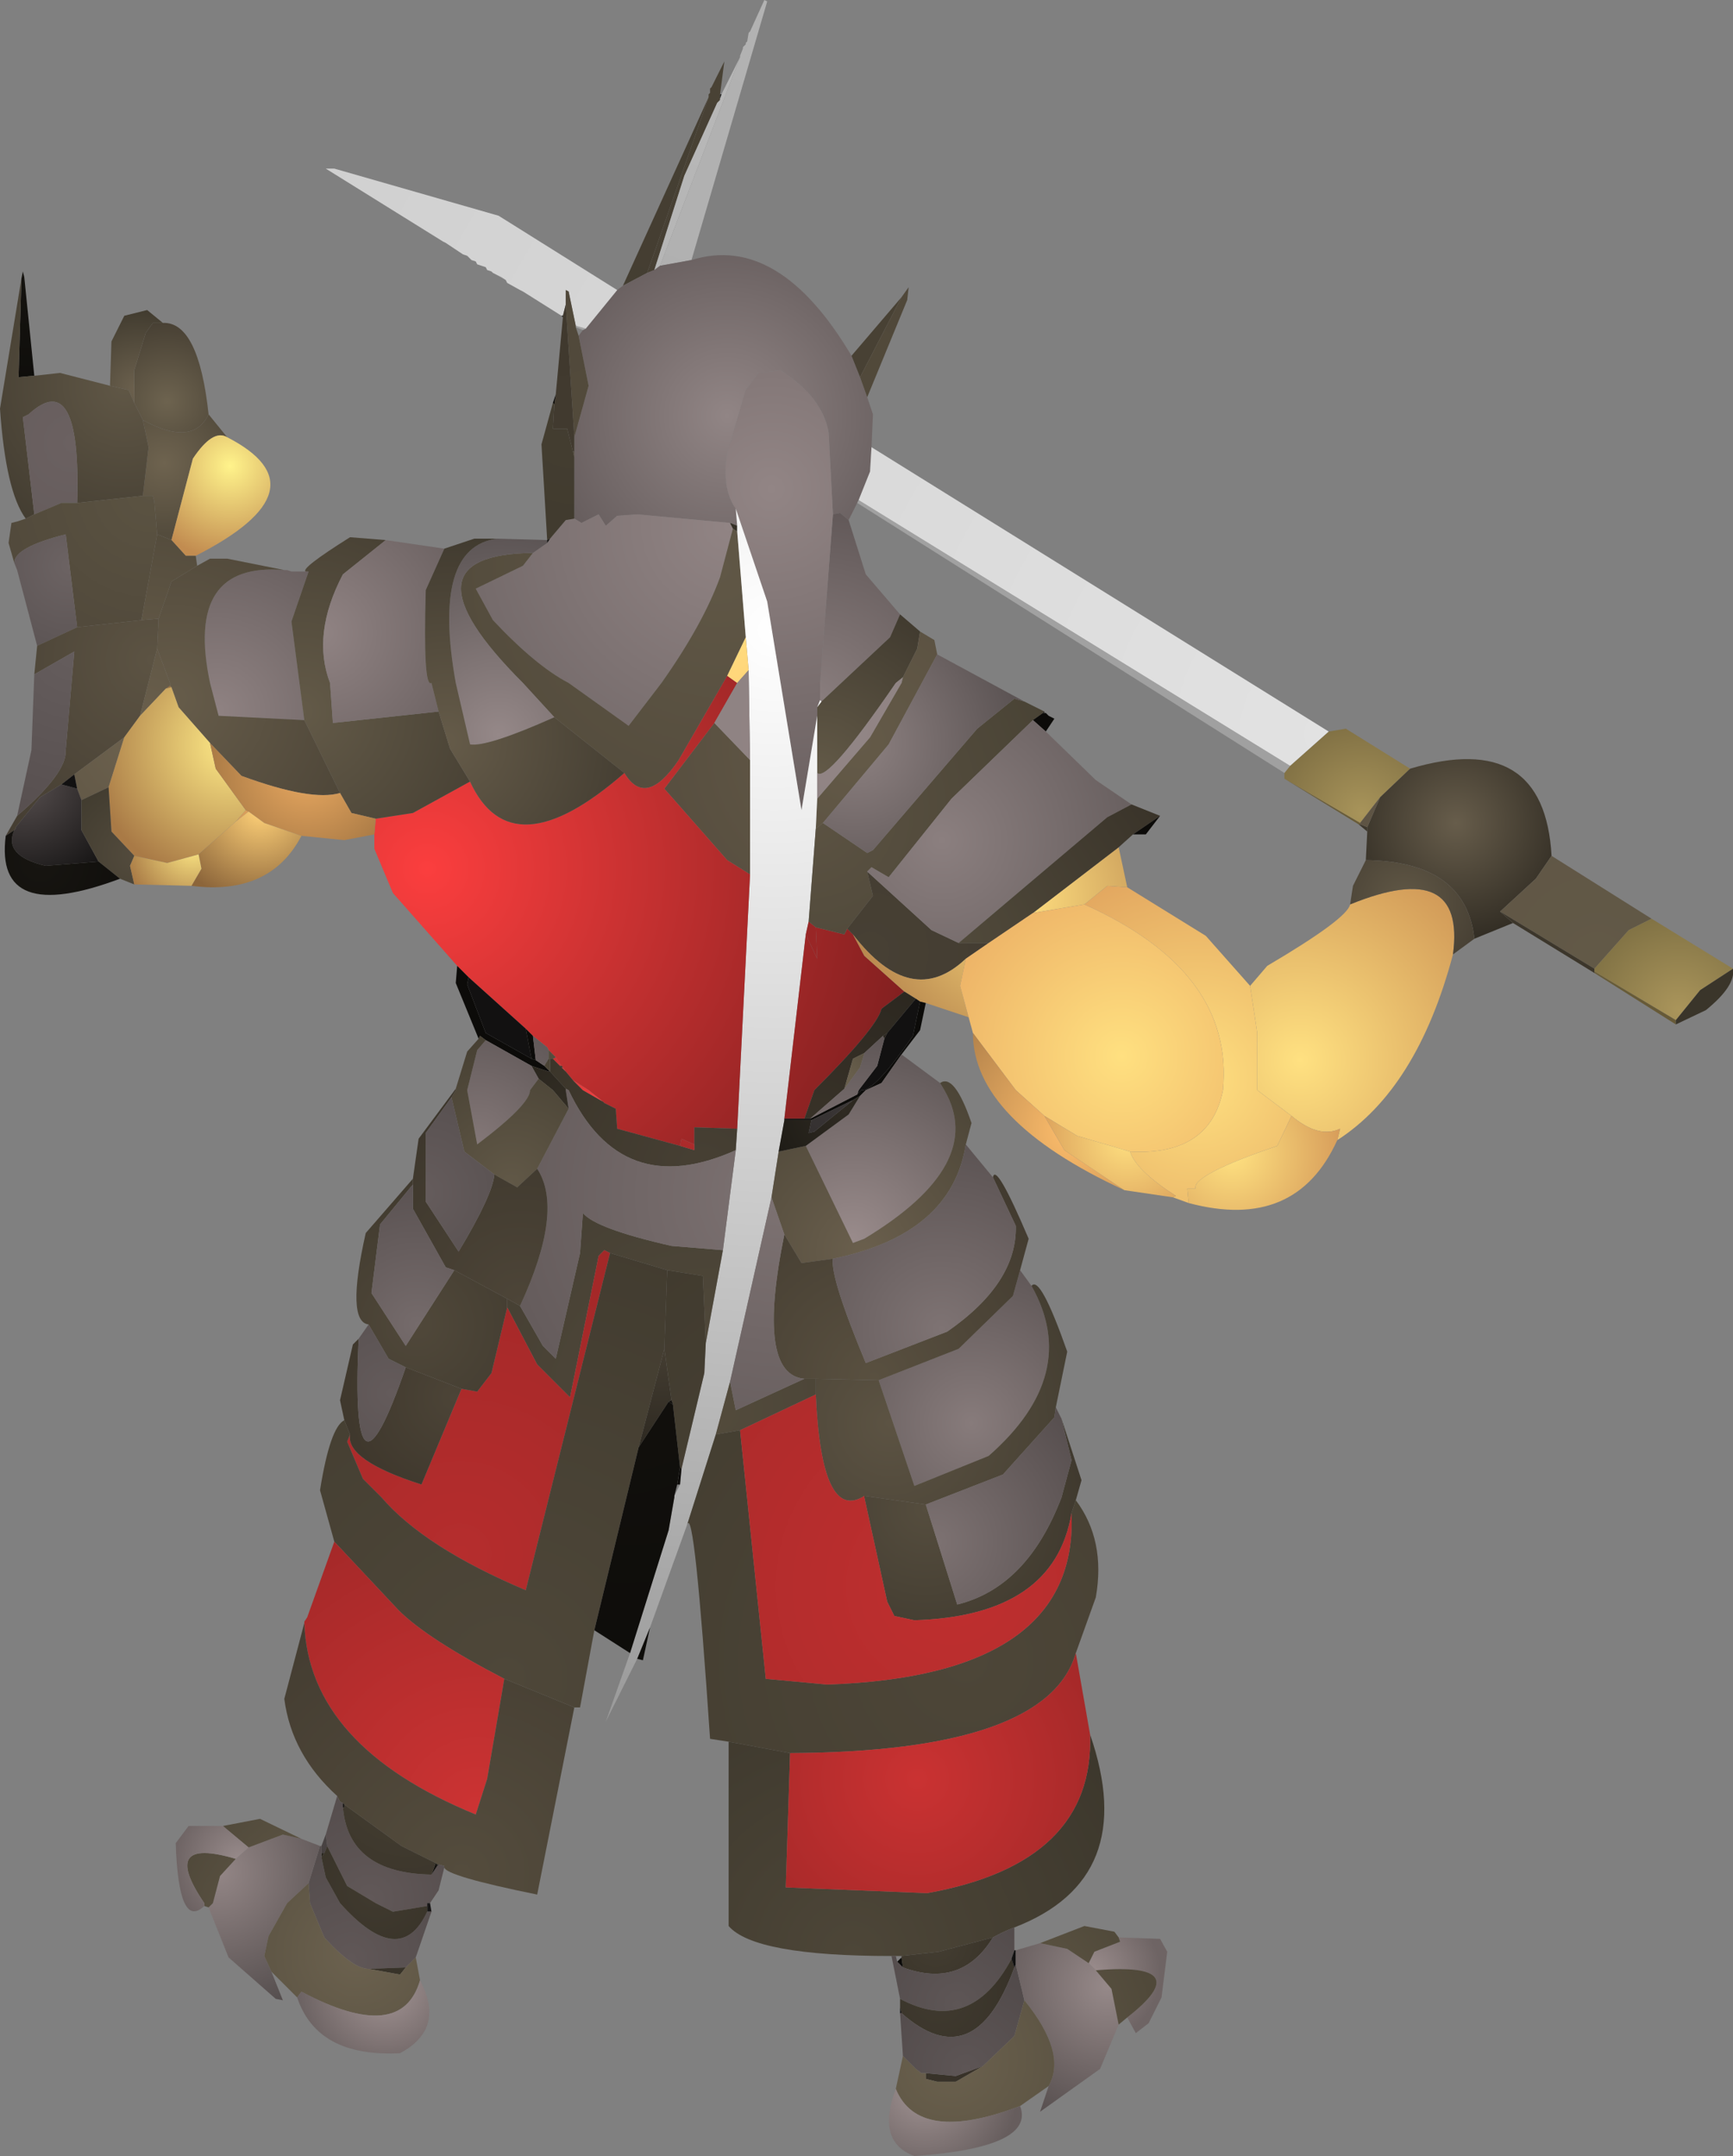 <?xml version="1.0" encoding="UTF-8" standalone="no"?>
<svg xmlns:ffdec="https://www.free-decompiler.com/flash" xmlns:xlink="http://www.w3.org/1999/xlink" ffdec:objectType="shape" height="75.45px" width="60.65px" xmlns="http://www.w3.org/2000/svg">
  <rect width="100%" height="100%" fill="#808080" stroke="none"/>
  <g transform="matrix(1.0, 0.0, 0.0, 1.0, 30.3, 37.75)">
    <path d="M-4.4 -35.75 L-4.4 -35.8 -4.3 -36.05 -4.3 -36.1 -4.2 -36.2 -4.2 -36.25 -4.15 -36.3 -4.1 -36.6 -4.05 -36.65 -3.55 -37.75 -3.45 -37.7 -6.1 -28.65 -7.2 -28.45 -4.4 -35.75" fill="url(#gradient0)" fill-rule="evenodd" stroke="none"/>
    <path d="M-5.5 -34.35 L-5.5 -34.45 -5.45 -34.5 -5.45 -34.65 -5.4 -34.7 -4.95 -35.6 -5.1 -34.45 -5.1 -34.3 -5.1 -34.25 -5.2 -34.15 -6.35 -31.6 -7.4 -28.3 -7.65 -28.2 -5.5 -34.35" fill="url(#gradient1)" fill-rule="evenodd" stroke="none"/>
    <path d="M-4.4 -35.75 L-7.2 -28.45 -7.4 -28.3 -6.35 -31.6 -5.2 -34.15 -5.1 -34.25 -5.1 -34.3 -5.05 -34.45 -4.4 -35.75" fill="url(#gradient2)" fill-rule="evenodd" stroke="none"/>
    <path d="M-5.1 -34.45 L-5.05 -34.45 -5.1 -34.3 -5.1 -34.45" fill="url(#gradient3)" fill-rule="evenodd" stroke="none"/>
    <path d="M-8.5 -27.75 L-5.5 -34.35 -7.65 -28.2 -8.5 -27.75" fill="url(#gradient4)" fill-rule="evenodd" stroke="none"/>
    <path d="M-7.2 -28.45 L-6.1 -28.65 Q-3.05 -29.6 -0.5 -25.3 L-0.2 -24.55 0.05 -23.85 0.25 -23.25 0.2 -22.1 0.15 -21.25 -0.25 -20.25 -0.3 -20.15 -0.6 -19.55 -0.9 -19.8 -1.15 -19.75 -1.3 -22.6 Q-1.5 -23.85 -3.0 -24.8 L-3.75 -24.7 -4.2 -24.1 -4.85 -21.9 Q-5.05 -20.65 -4.55 -19.95 L-4.5 -19.35 -4.75 -19.45 -8.0 -19.75 -8.7 -19.7 -9.1 -19.35 -9.35 -19.75 -9.95 -19.45 -10.2 -19.6 -10.2 -21.75 -10.2 -21.95 -10.2 -22.45 -9.7 -24.25 -10.05 -26.0 -9.9 -26.2 -9.8 -26.25 -8.7 -27.6 -8.5 -27.75 -7.65 -28.2 -7.4 -28.3 -7.2 -28.45" fill="url(#gradient5)" fill-rule="evenodd" stroke="none"/>
    <path d="M16.2 -12.15 L16.8 -12.25 19.05 -10.85 18.0 -9.85 17.3 -8.95 14.65 -10.5 14.65 -10.7 14.85 -10.95 16.2 -12.15" fill="url(#gradient6)" fill-rule="evenodd" stroke="none"/>
    <path d="M19.05 -10.85 Q23.75 -12.25 24.0 -7.8 L23.45 -7.0 22.2 -5.85 22.65 -5.45 21.3 -4.9 Q21.0 -7.6 17.5 -7.65 L17.55 -8.65 17.55 -8.8 18.0 -9.85 19.05 -10.85" fill="url(#gradient7)" fill-rule="evenodd" stroke="none"/>
    <path d="M24.0 -7.8 L27.5 -5.6 26.7 -5.2 25.5 -3.85 22.2 -5.85 23.45 -7.0 24.0 -7.8 M18.0 -9.85 L17.55 -8.8 17.3 -8.9 17.3 -8.95 18.0 -9.85" fill="url(#gradient8)" fill-rule="evenodd" stroke="none"/>
    <path d="M-12.6 -27.95 L-13.05 -28.2 -12.75 -28.05 -12.6 -27.95 M14.65 -10.7 L-0.3 -20.15 -0.25 -20.25 14.85 -10.95 14.65 -10.7 M-9.8 -26.25 L-9.9 -26.2 -10.15 -26.3 -10.15 -26.35 -9.8 -26.25" fill="url(#gradient9)" fill-rule="evenodd" stroke="none"/>
    <path d="M20.55 -4.35 Q19.3 0.35 16.5 2.15 L16.6 1.75 Q15.85 2.1 14.9 1.3 L13.7 0.4 13.7 -1.6 13.45 -3.25 14.05 -3.95 Q16.85 -5.6 16.95 -6.1 21.0 -7.75 20.55 -4.35" fill="url(#gradient10)" fill-rule="evenodd" stroke="none"/>
    <path d="M11.3 4.35 L10.75 4.15 10.85 4.1 Q9.45 3.2 9.25 2.55 12.05 2.7 12.5 0.4 12.9 -3.75 7.65 -6.1 L8.45 -6.75 9.15 -6.7 11.9 -5.0 13.45 -3.25 13.7 -1.6 13.7 0.4 14.9 1.3 14.4 2.35 Q11.35 3.4 11.55 3.85 L11.25 3.85 11.3 4.35" fill="url(#gradient11)" fill-rule="evenodd" stroke="none"/>
    <path d="M17.3 -8.95 L17.3 -8.9 17.25 -8.9 14.65 -10.5 17.3 -8.95" fill="url(#gradient12)" fill-rule="evenodd" stroke="none"/>
    <path d="M25.5 -3.7 L22.65 -5.45 22.2 -5.85 25.5 -3.85 25.5 -3.75 25.5 -3.7 M17.55 -8.8 L17.55 -8.65 17.25 -8.9 17.3 -8.9 17.55 -8.8" fill="url(#gradient13)" fill-rule="evenodd" stroke="none"/>
    <path d="M21.3 -4.9 L20.55 -4.35 Q21.0 -7.75 16.95 -6.1 L17.05 -6.75 17.5 -7.65 Q21.0 -7.6 21.3 -4.9" fill="url(#gradient14)" fill-rule="evenodd" stroke="none"/>
    <path d="M0.2 -22.1 L16.2 -12.15 14.85 -10.95 -0.25 -20.25 0.15 -21.25 0.2 -22.1 M-10.65 -26.7 L-12.0 -27.55 -12.1 -27.6 -12.55 -27.85 -12.6 -27.95 -12.75 -28.05 -13.05 -28.2 -13.1 -28.25 -13.25 -28.3 -13.3 -28.4 -13.6 -28.5 -13.65 -28.6 -13.8 -28.65 -13.95 -28.8 -14.1 -28.85 -14.7 -29.25 -14.8 -29.3 -18.9 -31.85 -18.6 -31.85 -12.85 -30.2 -8.7 -27.6 -9.8 -26.25 -10.15 -26.35 -10.4 -27.55 -10.5 -27.6 -10.5 -27.1 -10.6 -26.7 -10.65 -26.7" fill="url(#gradient15)" fill-rule="evenodd" stroke="none"/>
    <path d="M27.5 -5.6 L30.35 -3.85 29.2 -3.1 28.35 -2.05 25.5 -3.75 25.5 -3.85 26.7 -5.2 27.5 -5.6" fill="url(#gradient16)" fill-rule="evenodd" stroke="none"/>
    <path d="M28.35 -1.9 L25.5 -3.7 25.5 -3.75 28.35 -2.05 28.35 -1.9" fill="url(#gradient17)" fill-rule="evenodd" stroke="none"/>
    <path d="M30.35 -3.85 Q30.45 -3.25 29.4 -2.4 L28.35 -1.9 28.35 -2.05 29.2 -3.1 30.35 -3.85" fill="url(#gradient18)" fill-rule="evenodd" stroke="none"/>
    <path d="M-0.6 -19.55 L0.0 -17.65 1.2 -16.25 0.85 -15.45 -1.55 -13.2 -1.6 -13.25 -1.6 -13.85 -1.15 -19.75 -0.9 -19.8 -0.6 -19.55" fill="url(#gradient19)" fill-rule="evenodd" stroke="none"/>
    <path d="M1.2 -16.25 L1.9 -15.65 1.8 -15.05 1.3 -14.05 1.05 -13.85 Q-1.35 -10.35 -1.7 -10.7 L-1.7 -12.7 -1.7 -13.0 -1.55 -13.2 0.85 -15.45 1.2 -16.25" fill="url(#gradient20)" fill-rule="evenodd" stroke="none"/>
    <path d="M1.9 -15.65 L2.4 -15.35 2.5 -14.85 0.8 -11.7 -1.5 -8.95 -1.75 -8.75 -1.7 -9.8 0.15 -11.95 1.25 -13.85 1.3 -14.05 1.8 -15.05 1.9 -15.65 M-4.05 -11.15 L-4.05 -7.15 -4.85 -7.65 -7.05 -10.15 -5.3 -12.45 -4.05 -11.15" fill="url(#gradient21)" fill-rule="evenodd" stroke="none"/>
    <path d="M-0.5 -25.3 L1.25 -27.35 -0.2 -24.55 -0.5 -25.3" fill="url(#gradient22)" fill-rule="evenodd" stroke="none"/>
    <path d="M1.25 -27.35 L1.5 -27.7 1.45 -27.25 0.05 -23.85 -0.2 -24.55 1.25 -27.35" fill="url(#gradient23)" fill-rule="evenodd" stroke="none"/>
    <path d="M-4.55 -19.95 Q-5.05 -20.65 -4.85 -21.9 L-4.2 -24.1 -3.75 -24.7 -3.0 -24.8 Q-1.5 -23.85 -1.3 -22.6 L-1.15 -19.75 -1.6 -13.85 -1.6 -13.25 -1.7 -13.0 -1.7 -12.7 -2.25 -9.4 -3.45 -16.7 -4.55 -19.95" fill="url(#gradient24)" fill-rule="evenodd" stroke="none"/>
    <path d="M-10.2 -19.6 L-9.95 -19.45 -9.35 -19.75 -9.1 -19.35 -8.7 -19.7 -8.0 -19.75 -4.75 -19.45 -4.65 -19.25 -5.1 -17.55 Q-5.7 -15.9 -7.15 -13.85 L-8.3 -12.35 -10.4 -13.85 Q-11.55 -14.45 -13.05 -16.05 L-13.65 -17.15 -12.0 -17.95 -11.65 -18.4 -11.15 -18.75 -11.05 -18.9 -10.5 -19.55 -10.2 -19.6" fill="url(#gradient25)" fill-rule="evenodd" stroke="none"/>
    <path d="M-4.75 -19.45 L-4.5 -19.35 -4.5 -19.15 -4.65 -19.25 -4.75 -19.45" fill="url(#gradient26)" fill-rule="evenodd" stroke="none"/>
    <path d="M-4.65 -19.25 L-4.5 -19.15 -4.2 -15.45 -4.85 -14.1 -6.55 -11.15 Q-7.7 -9.45 -8.45 -10.7 L-10.9 -12.65 -12.0 -13.85 Q-16.5 -18.35 -11.65 -18.4 L-12.0 -17.95 -13.65 -17.15 -13.05 -16.05 Q-11.55 -14.45 -10.4 -13.85 L-8.3 -12.35 -7.15 -13.85 Q-5.7 -15.9 -5.1 -17.55 L-4.65 -19.25" fill="url(#gradient27)" fill-rule="evenodd" stroke="none"/>
    <path d="M-6.25 15.6 L-7.55 19.2 -8.0 20.3 -9.1 22.5 -8.25 20.1 -6.9 15.8 -6.7 14.65 -6.7 14.6 -6.5 14.2 -6.45 13.65 -5.65 10.3 -5.6 9.25 -5.0 6.0 -4.55 2.5 -4.5 1.75 -4.05 -7.15 -4.05 -11.15 -4.1 -14.3 -4.2 -15.45 -4.5 -19.15 -4.5 -19.35 -4.55 -19.95 -3.45 -16.7 -2.25 -9.4 -1.7 -12.7 -1.7 -10.7 -1.7 -9.8 -1.75 -8.75 -2.0 -5.5 -2.1 -5.05 -2.85 1.4 -2.85 1.45 -3.05 2.55 -3.3 4.15 -4.75 10.6 -5.25 12.45 -6.25 15.6 M-1.7 -13.0 L-1.6 -13.25 -1.55 -13.2 -1.7 -13.0" fill="url(#gradient28)" fill-rule="evenodd" stroke="none"/>
    <path d="M-14.3 -3.95 L-16.55 -6.5 -17.2 -8.05 -17.2 -8.55 -17.15 -9.1 -15.85 -9.3 -13.85 -10.4 Q-12.4 -7.25 -8.45 -10.7 -7.7 -9.45 -6.55 -11.15 L-4.85 -14.1 -4.5 -13.85 -5.3 -12.45 -7.05 -10.15 -4.85 -7.65 -4.05 -7.15 -4.5 1.75 -6.0 1.7 -6.0 2.3 -6.45 2.1 -6.5 2.35 -8.7 1.75 -8.75 1.05 -9.15 0.85 -9.2 0.8 -9.7 0.4 -10.25 0.05 -10.5 -0.25 -10.6 -0.4 -10.65 -0.45 -10.85 -0.75 -11.1 -1.0 -11.15 -1.1 -11.65 -1.5 -11.9 -1.75 -13.9 -3.55 -14.3 -3.95 M-2.1 -5.05 L-1.7 -4.2 -1.75 -5.3 -0.75 -5.05 -0.65 -5.25 -0.45 -5.05 -0.05 -4.3 1.35 -3.05 0.55 -2.45 Q0.4 -1.8 -1.8 0.4 L-2.15 1.4 -2.85 1.4 -2.1 -5.05" fill="url(#gradient29)" fill-rule="evenodd" stroke="none"/>
    <path d="M-4.2 -15.45 L-4.1 -14.3 -4.5 -13.85 -4.85 -14.1 -4.2 -15.45" fill="url(#gradient30)" fill-rule="evenodd" stroke="none"/>
    <path d="M-4.1 -14.3 L-4.05 -11.15 -5.3 -12.45 -4.5 -13.85 -4.1 -14.3 M-1.7 -9.8 L-1.7 -10.7 Q-1.35 -10.35 1.05 -13.85 L1.3 -14.05 1.25 -13.85 0.15 -11.95 -1.7 -9.8" fill="url(#gradient31)" fill-rule="evenodd" stroke="none"/>
    <path d="M-2.0 -5.5 L-1.75 -5.3 -1.7 -4.2 -2.1 -5.05 -2.0 -5.5" fill="url(#gradient32)" fill-rule="evenodd" stroke="none"/>
    <path d="M5.55 -13.2 L6.25 -12.85 6.2 -12.85 6.2 -12.8 5.85 -12.55 3.0 -9.8 0.8 -7.05 0.2 -7.4 0.05 -7.25 0.25 -6.4 -0.65 -5.25 -0.75 -5.05 -1.75 -5.3 -2.0 -5.5 -1.75 -8.75 -1.5 -8.95 0.05 -7.9 0.25 -8.0 3.9 -12.25 5.2 -13.3 5.55 -13.2" fill="url(#gradient33)" fill-rule="evenodd" stroke="none"/>
    <path d="M-0.65 -5.25 L0.25 -6.4 0.05 -7.25 2.3 -5.2 3.25 -4.75 4.3 -4.75 3.5 -4.2 Q1.6 -2.4 -0.45 -5.05 L-0.65 -5.25" fill="url(#gradient34)" fill-rule="evenodd" stroke="none"/>
    <path d="M3.6 -2.15 L2.1 -2.65 1.9 -2.7 1.75 -2.8 1.35 -3.05 -0.05 -4.3 -0.45 -5.05 Q1.6 -2.4 3.5 -4.2 L3.3 -3.25 3.6 -2.15 M8.85 -8.1 L9.15 -6.7 8.45 -6.75 7.65 -6.1 5.85 -5.8 8.85 -8.1" fill="url(#gradient35)" fill-rule="evenodd" stroke="none"/>
    <path d="M2.5 -14.85 L5.55 -13.2 5.2 -13.3 3.9 -12.25 0.25 -8.0 0.05 -7.9 -1.5 -8.95 0.8 -11.7 2.5 -14.85" fill="url(#gradient36)" fill-rule="evenodd" stroke="none"/>
    <path d="M6.25 -12.85 L6.25 -12.8 6.2 -12.8 6.2 -12.85 6.25 -12.85" fill="url(#gradient37)" fill-rule="evenodd" stroke="none"/>
    <path d="M6.25 -12.8 L6.3 -12.8 6.4 -12.7 6.6 -12.6 6.3 -12.15 5.85 -12.55 6.2 -12.8 6.25 -12.8" fill="url(#gradient38)" fill-rule="evenodd" stroke="none"/>
    <path d="M6.3 -12.15 L8.05 -10.45 9.3 -9.6 8.45 -9.15 3.25 -4.75 2.3 -5.2 0.05 -7.25 0.2 -7.4 0.8 -7.05 3.0 -9.8 5.85 -12.55 6.3 -12.15" fill="url(#gradient39)" fill-rule="evenodd" stroke="none"/>
    <path d="M9.3 -9.6 L10.3 -9.2 9.35 -8.55 8.85 -8.1 5.85 -5.8 4.3 -4.75 3.25 -4.75 8.45 -9.15 9.3 -9.6" fill="url(#gradient40)" fill-rule="evenodd" stroke="none"/>
    <path d="M3.75 -1.6 L3.6 -2.15 3.3 -3.25 3.5 -4.2 4.3 -4.75 5.85 -5.8 7.65 -6.1 Q12.9 -3.75 12.5 0.4 12.05 2.7 9.25 2.55 L7.4 2.0 6.25 1.3 5.25 0.4 3.75 -1.6" fill="url(#gradient41)" fill-rule="evenodd" stroke="none"/>
    <path d="M1.35 -3.05 L1.75 -2.8 0.75 -1.6 0.6 -1.5 -0.05 -0.9 -0.45 -0.7 -0.75 0.35 -1.95 1.4 -2.15 1.4 -1.8 0.4 Q0.4 -1.8 0.55 -2.45 L1.35 -3.05" fill="url(#gradient42)" fill-rule="evenodd" stroke="none"/>
    <path d="M10.3 -9.2 L9.8 -8.55 9.35 -8.55 10.3 -9.2" fill="url(#gradient43)" fill-rule="evenodd" stroke="none"/>
    <path d="M9.05 3.9 Q3.75 1.45 3.75 -1.6 L5.25 0.4 6.25 1.3 6.95 2.5 9.05 3.9" fill="url(#gradient44)" fill-rule="evenodd" stroke="none"/>
    <path d="M10.75 4.15 L9.05 3.9 6.95 2.5 6.25 1.3 7.4 2.0 9.25 2.55 Q9.45 3.2 10.85 4.1 L10.75 4.15" fill="url(#gradient45)" fill-rule="evenodd" stroke="none"/>
    <path d="M2.1 -2.65 L1.9 -1.7 1.25 -0.85 0.55 0.15 0.0 0.4 -0.2 0.6 -0.45 0.75 -1.9 1.45 -2.85 1.45 -2.85 1.4 -2.15 1.4 -1.95 1.4 -0.3 0.55 -0.15 0.4 Q0.3 0.45 1.65 -1.5 L1.9 -2.7 2.1 -2.65" fill="url(#gradient46)" fill-rule="evenodd" stroke="none"/>
    <path d="M1.75 -2.8 L1.9 -2.7 1.65 -1.5 Q0.3 0.45 -0.15 0.4 L-0.3 0.55 -0.25 0.4 0.4 -0.45 0.65 -1.4 0.75 -1.6 1.75 -2.8" fill="url(#gradient47)" fill-rule="evenodd" stroke="none"/>
    <path d="M0.75 -1.6 L0.65 -1.4 0.6 -1.5 0.75 -1.6" fill="url(#gradient48)" fill-rule="evenodd" stroke="none"/>
    <path d="M1.25 -0.85 L2.6 0.15 2.75 0.4 Q4.25 3.0 -0.05 5.6 L-0.45 5.75 -2.1 2.35 -0.6 1.25 -0.2 0.6 0.0 0.4 0.55 0.15 1.25 -0.85 M-0.3 0.55 L-1.95 1.4 -0.75 0.35 -0.2 -0.4 -0.05 -0.9 0.6 -1.5 0.65 -1.4 0.4 -0.45 -0.25 0.4 -0.3 0.55" fill="url(#gradient49)" fill-rule="evenodd" stroke="none"/>
    <path d="M2.6 0.15 Q3.1 -0.2 3.7 1.55 L3.5 2.3 Q3.0 5.45 -1.15 6.3 L-2.25 6.45 -2.85 5.45 -3.3 4.15 -3.05 2.55 -2.1 2.35 -0.45 5.75 -0.05 5.6 Q4.25 3.0 2.75 0.4 L2.6 0.15" fill="url(#gradient50)" fill-rule="evenodd" stroke="none"/>
    <path d="M5.4 6.7 L5.8 7.25 Q7.55 10.35 4.3 13.2 L1.7 14.25 0.45 10.55 3.25 9.45 5.15 7.6 5.4 6.7" fill="url(#gradient51)" fill-rule="evenodd" stroke="none"/>
    <path d="M4.45 3.45 Q4.55 2.9 5.7 5.6 L5.4 6.7 5.15 7.6 3.25 9.45 0.45 10.55 -1.75 10.5 -2.15 10.5 Q-3.85 10.35 -2.85 5.45 L-2.25 6.45 -1.15 6.3 Q-1.25 6.95 0.0 9.95 L2.85 8.85 Q5.3 7.15 5.25 5.15 L4.45 3.45" fill="url(#gradient52)" fill-rule="evenodd" stroke="none"/>
    <path d="M5.8 7.25 Q6.1 6.85 7.05 9.55 L6.65 11.5 6.6 11.85 4.8 13.85 2.1 14.9 -0.05 14.6 Q-1.55 15.55 -1.75 11.05 L-1.75 10.5 0.45 10.55 1.7 14.25 4.3 13.2 Q7.55 10.35 5.8 7.25" fill="url(#gradient53)" fill-rule="evenodd" stroke="none"/>
    <path d="M3.5 2.3 L4.45 3.45 5.25 5.15 Q5.3 7.15 2.85 8.85 L0.0 9.95 Q-1.25 6.95 -1.15 6.3 3.0 5.45 3.5 2.3" fill="url(#gradient54)" fill-rule="evenodd" stroke="none"/>
    <path d="M-0.75 0.35 L-0.45 -0.7 -0.05 -0.9 -0.2 -0.4 -0.75 0.35" fill="url(#gradient55)" fill-rule="evenodd" stroke="none"/>
    <path d="M-2.85 1.45 L-1.9 1.45 -2.0 1.9 -1.8 1.85 -0.45 0.75 -0.2 0.6 -0.6 1.25 -2.1 2.35 -3.05 2.55 -2.85 1.45" fill="url(#gradient56)" fill-rule="evenodd" stroke="none"/>
    <path d="M-4.5 1.75 L-4.55 2.5 Q-8.55 4.3 -10.4 0.4 L-10.5 0.35 -11.05 -0.25 -11.05 -0.7 -10.95 -0.7 -10.7 -0.45 -10.65 -0.4 -10.5 -0.25 -10.25 0.05 -9.9 0.4 -9.2 0.8 -9.15 0.85 -8.75 1.05 -8.7 1.75 -6.5 2.35 -6.0 2.5 -6.0 2.3 -6.0 1.7 -4.5 1.75" fill="url(#gradient57)" fill-rule="evenodd" stroke="none"/>
    <path d="M-1.9 1.45 L-0.45 0.75 -1.8 1.85 -2.0 1.9 -1.9 1.45" fill="url(#gradient58)" fill-rule="evenodd" stroke="none"/>
    <path d="M-9.2 0.8 L-9.9 0.4 -10.25 0.05 -9.7 0.4 -9.2 0.8 M-10.5 -0.25 L-10.65 -0.4 -10.6 -0.4 -10.5 -0.25 M-10.7 -0.45 L-10.95 -0.7 -10.85 -0.75 -10.65 -0.45 -10.7 -0.45" fill="url(#gradient59)" fill-rule="evenodd" stroke="none"/>
    <path d="M-6.0 2.3 L-6.0 2.5 -6.5 2.35 -6.45 2.1 -6.0 2.3" fill="url(#gradient60)" fill-rule="evenodd" stroke="none"/>
    <path d="M-5.0 6.0 L-5.6 9.25 -5.7 6.9 -6.95 6.7 -8.95 6.1 -9.15 6.0 -9.35 6.2 -10.35 11.15 -11.5 10.0 -12.55 8.0 -12.55 7.7 -12.1 7.95 -11.3 9.35 -10.85 9.8 -10.0 6.1 -9.9 4.7 Q-9.45 5.25 -6.8 5.85 L-5.0 6.0 M-2.15 10.5 L-1.75 10.5 -1.75 11.05 -4.4 12.3 -5.25 12.45 -4.75 10.6 -4.55 11.6 -2.15 10.5" fill="url(#gradient61)" fill-rule="evenodd" stroke="none"/>
    <path d="M-4.55 2.5 L-5.0 6.0 -6.8 5.85 Q-9.45 5.25 -9.9 4.7 L-10.0 6.1 -10.85 9.8 -11.3 9.35 -12.1 7.95 Q-10.55 4.6 -11.5 3.15 L-10.4 1.05 -10.5 0.4 -10.5 0.35 -10.4 0.4 Q-8.55 4.3 -4.55 2.5 M-2.85 5.45 Q-3.85 10.35 -2.15 10.5 L-4.55 11.6 -4.75 10.6 -3.3 4.15 -2.85 5.45" fill="url(#gradient62)" fill-rule="evenodd" stroke="none"/>
    <path d="M-12.55 8.0 L-11.5 10.0 -10.35 11.15 -9.35 6.2 -9.15 6.0 -8.95 6.1 -11.9 17.9 Q-15.45 16.4 -16.95 14.65 L-17.6 14.0 -18.15 12.7 -18.05 12.45 Q-18.2 13.35 -15.55 14.2 L-14.15 10.85 -13.6 10.95 -13.1 10.3 -12.55 8.0" fill="url(#gradient63)" fill-rule="evenodd" stroke="none"/>
    <path d="M-9.5 19.3 L-10.0 22.0 -10.2 22.0 -12.65 21.0 Q-15.35 19.6 -16.35 18.6 L-18.6 16.2 -19.1 14.4 Q-18.75 12.2 -18.25 11.95 L-18.05 12.45 -18.15 12.7 -17.6 14.0 -16.95 14.65 Q-15.45 16.4 -11.9 17.9 L-8.95 6.1 -6.95 6.7 -7.05 9.45 -7.95 12.9 -9.5 19.3" fill="url(#gradient64)" fill-rule="evenodd" stroke="none"/>
    <path d="M7.35 14.75 Q8.4 16.15 8.05 18.15 L7.35 20.1 Q6.35 23.55 -2.65 23.6 L-4.8 23.2 -5.45 23.1 Q-6.0 14.9 -6.25 15.6 L-5.25 12.45 -4.4 12.3 -3.5 21.0 -1.35 21.2 Q7.45 20.9 7.2 15.2 L7.35 14.75 M-5.6 9.25 L-5.65 10.3 -6.45 13.65 -6.5 13.6 -6.75 11.4 -6.8 11.25 -7.05 9.45 -6.95 6.7 -5.7 6.9 -5.6 9.25" fill="url(#gradient65)" fill-rule="evenodd" stroke="none"/>
    <path d="M6.85 11.9 L7.55 14.05 7.35 14.75 7.2 15.2 Q6.6 18.8 1.7 18.95 L1.0 18.8 0.75 18.3 -0.05 14.65 -0.05 14.6 2.1 14.9 3.2 18.4 Q5.65 17.8 6.85 14.65 L7.2 13.35 6.85 11.9" fill="url(#gradient66)" fill-rule="evenodd" stroke="none"/>
    <path d="M-4.4 12.3 L-1.75 11.05 Q-1.55 15.55 -0.05 14.6 L-0.05 14.65 0.75 18.3 1.0 18.8 1.7 18.95 Q6.6 18.8 7.2 15.2 7.45 20.9 -1.35 21.2 L-3.5 21.0 -4.4 12.3" fill="url(#gradient67)" fill-rule="evenodd" stroke="none"/>
    <path d="M-6.45 13.65 L-6.5 14.2 -6.6 14.2 -6.5 13.6 -6.45 13.65 M-6.9 11.3 L-6.8 11.25 -6.75 11.4 -6.9 11.3" fill="url(#gradient68)" fill-rule="evenodd" stroke="none"/>
    <path d="M-6.8 11.25 L-6.9 11.3 -7.95 12.9 -7.05 9.45 -6.8 11.25" fill="url(#gradient69)" fill-rule="evenodd" stroke="none"/>
    <path d="M-7.55 19.2 L-7.8 20.35 -8.0 20.3 -7.55 19.2 M-8.25 20.1 L-9.5 19.3 -7.95 12.9 -6.9 11.3 -6.75 11.4 -6.5 13.6 -6.6 14.2 -6.7 14.6 -6.7 14.65 -6.9 15.8 -8.25 20.1" fill="url(#gradient70)" fill-rule="evenodd" stroke="none"/>
    <path d="M6.65 11.5 L6.85 11.9 7.2 13.35 6.85 14.65 Q5.65 17.8 3.2 18.4 L2.1 14.9 4.8 13.85 6.6 11.85 6.65 11.5" fill="url(#gradient71)" fill-rule="evenodd" stroke="none"/>
    <path d="M16.5 2.15 Q15.05 5.35 11.3 4.35 L11.25 3.85 11.55 3.85 Q11.35 3.4 14.4 2.35 L14.9 1.3 Q15.85 2.1 16.6 1.75 L16.5 2.15" fill="url(#gradient72)" fill-rule="evenodd" stroke="none"/>
    <path d="M8.85 30.05 L10.3 30.1 10.55 30.55 10.35 32.15 9.9 33.05 9.45 33.4 9.15 32.85 Q11.65 30.9 8.05 31.2 L7.8 30.95 8.0 30.55 8.9 30.2 8.85 30.05" fill="url(#gradient73)" fill-rule="evenodd" stroke="none"/>
    <path d="M1.1 30.9 L1.25 30.75 1.3 31.1 1.1 30.9" fill="url(#gradient74)" fill-rule="evenodd" stroke="none"/>
    <path d="M7.85 22.95 Q9.6 28.0 5.2 29.7 4.8 29.85 4.45 30.05 L2.55 30.55 1.25 30.7 1.05 30.7 0.9 30.7 Q-3.9 30.7 -4.8 29.65 L-4.8 23.2 -2.65 23.6 -2.8 28.3 2.15 28.5 Q8.0 27.45 7.85 22.95" fill="url(#gradient75)" fill-rule="evenodd" stroke="none"/>
    <path d="M1.25 30.75 L1.25 30.7 2.55 30.55 4.45 30.05 Q3.35 31.85 1.3 31.1 L1.25 30.75" fill="url(#gradient76)" fill-rule="evenodd" stroke="none"/>
    <path d="M5.2 29.7 L5.2 30.5 5.1 30.8 Q3.65 33.5 1.2 32.2 L0.9 30.7 1.05 30.7 1.1 30.9 1.3 31.1 Q3.35 31.85 4.45 30.05 4.8 29.85 5.2 29.7" fill="url(#gradient77)" fill-rule="evenodd" stroke="none"/>
    <path d="M1.2 32.5 L1.2 32.2 Q3.65 33.5 5.1 30.8 L5.2 31.1 Q3.8 34.95 1.25 32.7 L1.2 32.5 M4.1 34.55 L3.15 35.1 2.5 35.1 2.1 35.0 2.1 34.8 3.15 34.9 4.1 34.55" fill="url(#gradient78)" fill-rule="evenodd" stroke="none"/>
    <path d="M5.2 30.5 L5.25 30.5 5.25 31.0 5.2 31.1 5.1 30.8 5.2 30.5 M1.2 32.7 L1.2 32.5 1.25 32.7 1.2 32.7" fill="url(#gradient79)" fill-rule="evenodd" stroke="none"/>
    <path d="M1.3 34.2 L1.2 32.7 1.25 32.7 Q3.8 34.95 5.2 31.1 L5.25 31.0 5.55 32.25 5.2 33.5 4.1 34.55 3.15 34.9 2.1 34.8 1.95 34.8 1.75 34.65 1.3 34.2" fill="url(#gradient80)" fill-rule="evenodd" stroke="none"/>
    <path d="M5.25 30.5 L6.1 30.25 7.05 30.45 7.8 30.95 8.05 31.2 8.6 31.85 8.85 33.1 8.2 34.65 6.1 36.15 6.4 35.25 Q7.05 34.1 5.55 32.25 L5.25 31.0 5.25 30.5" fill="url(#gradient81)" fill-rule="evenodd" stroke="none"/>
    <path d="M6.1 30.25 L7.65 29.65 8.7 29.85 8.85 30.05 8.9 30.2 8.0 30.55 7.8 30.95 7.05 30.45 6.1 30.25 M9.15 32.85 L8.85 33.1 8.6 31.85 8.05 31.2 Q11.65 30.9 9.15 32.85 M6.4 35.25 L5.4 35.95 Q1.85 37.3 1.05 35.35 L1.3 34.2 1.75 34.65 1.95 34.8 2.1 34.8 2.1 35.0 2.5 35.1 3.15 35.1 4.1 34.55 5.2 33.5 5.55 32.25 Q7.05 34.1 6.4 35.25" fill="url(#gradient82)" fill-rule="evenodd" stroke="none"/>
    <path d="M7.35 20.1 L7.85 22.95 Q8.0 27.45 2.15 28.5 L-2.8 28.3 -2.65 23.6 Q6.35 23.55 7.35 20.1" fill="url(#gradient83)" fill-rule="evenodd" stroke="none"/>
    <path d="M5.4 35.95 Q5.95 37.4 1.7 37.7 0.35 37.2 1.05 35.35 1.85 37.3 5.4 35.95" fill="url(#gradient84)" fill-rule="evenodd" stroke="none"/>
    <path d="M-29.55 -28.0 L-29.5 -28.25 -29.45 -28.05 -29.1 -24.6 -29.65 -24.55 -29.55 -28.0" fill="url(#gradient85)" fill-rule="evenodd" stroke="none"/>
    <path d="M-10.05 -26.0 L-9.7 -24.25 -10.2 -22.45 -10.5 -27.1 -10.5 -27.6 -10.4 -27.55 -10.15 -26.35 -10.15 -26.3 -10.05 -26.0 M-10.2 -21.95 L-10.2 -21.75 -10.25 -21.95 -10.2 -21.95" fill="url(#gradient86)" fill-rule="evenodd" stroke="none"/>
    <path d="M-10.85 -23.95 L-10.6 -26.65 -10.6 -26.7 -10.5 -27.1 -10.2 -22.45 -10.2 -21.95 -10.25 -21.95 -10.45 -22.75 -10.95 -22.75 -10.9 -23.6 -10.85 -23.95" fill="url(#gradient87)" fill-rule="evenodd" stroke="none"/>
    <path d="M-10.95 -23.65 L-10.85 -23.95 -10.9 -23.6 -10.95 -23.65 M-10.6 -26.65 L-10.65 -26.7 -10.6 -26.7 -10.6 -26.65" fill="url(#gradient88)" fill-rule="evenodd" stroke="none"/>
    <path d="M-11.15 -18.85 L-11.35 -22.2 -10.95 -23.65 -10.9 -23.6 -10.95 -22.75 -10.45 -22.75 -10.25 -21.95 -10.2 -21.75 -10.2 -19.6 -10.5 -19.55 -11.05 -18.9 -11.15 -18.85" fill="url(#gradient89)" fill-rule="evenodd" stroke="none"/>
    <path d="M-20.35 -17.8 L-20.25 -17.8 -20.1 -17.75 -19.6 -17.75 -19.5 -17.75 -20.1 -16.0 -19.65 -12.55 -22.65 -12.7 -22.95 -13.85 Q-23.85 -18.1 -20.35 -17.8" fill="url(#gradient90)" fill-rule="evenodd" stroke="none"/>
    <path d="M-19.6 -17.75 Q-19.8 -17.85 -18.05 -18.95 L-16.8 -18.85 -18.3 -17.65 Q-19.4 -15.55 -18.75 -13.85 L-18.65 -12.45 -14.95 -12.85 -14.55 -11.55 -13.85 -10.4 -15.85 -9.3 -17.15 -9.1 -18.0 -9.3 -18.4 -10.0 -19.65 -12.55 -20.1 -16.0 -19.5 -17.75 -19.6 -17.75" fill="url(#gradient91)" fill-rule="evenodd" stroke="none"/>
    <path d="M-16.8 -18.85 L-14.75 -18.55 -15.4 -17.1 Q-15.5 -13.65 -15.2 -13.85 L-14.95 -12.85 -18.65 -12.45 -18.75 -13.85 Q-19.4 -15.55 -18.3 -17.65 L-16.8 -18.85" fill="url(#gradient92)" fill-rule="evenodd" stroke="none"/>
    <path d="M-12.9 -18.9 L-11.15 -18.85 -11.15 -18.75 -11.65 -18.4 Q-16.5 -18.35 -12.0 -13.85 L-10.9 -12.65 Q-13.25 -11.6 -13.85 -11.7 L-14.35 -13.85 Q-15.2 -18.6 -12.9 -18.9" fill="url(#gradient93)" fill-rule="evenodd" stroke="none"/>
    <path d="M-11.15 -18.85 L-11.05 -18.9 -11.15 -18.75 -11.15 -18.85" fill="url(#gradient94)" fill-rule="evenodd" stroke="none"/>
    <path d="M-14.75 -18.55 L-13.7 -18.9 -12.9 -18.9 Q-15.2 -18.6 -14.35 -13.85 L-13.85 -11.7 Q-13.25 -11.6 -10.9 -12.65 L-8.45 -10.7 Q-12.4 -7.25 -13.85 -10.4 L-14.55 -11.55 -14.95 -12.85 -15.2 -13.85 Q-15.5 -13.65 -15.4 -17.1 L-14.75 -18.55" fill="url(#gradient95)" fill-rule="evenodd" stroke="none"/>
    <path d="M-23.0 -23.25 L-22.35 -22.45 Q-22.85 -22.75 -23.55 -21.7 L-24.3 -18.85 -24.8 -19.05 -24.9 -20.2 -24.95 -20.4 -25.3 -20.4 -25.1 -22.1 -25.3 -23.05 Q-23.55 -22.1 -23.0 -23.25" fill="url(#gradient96)" fill-rule="evenodd" stroke="none"/>
    <path d="M-22.35 -22.45 Q-18.85 -20.65 -23.45 -18.3 L-23.8 -18.3 -24.3 -18.85 -23.55 -21.7 Q-22.85 -22.75 -22.35 -22.45" fill="url(#gradient97)" fill-rule="evenodd" stroke="none"/>
    <path d="M-24.6 -26.45 Q-23.35 -26.5 -23.0 -23.25 -23.55 -22.1 -25.3 -23.05 L-25.6 -23.65 -25.6 -24.8 -25.2 -26.1 -24.95 -26.45 -24.6 -26.45" fill="url(#gradient98)" fill-rule="evenodd" stroke="none"/>
    <path d="M-26.45 -24.25 L-26.4 -25.8 -25.95 -26.7 -25.15 -26.9 -24.6 -26.45 -24.95 -26.45 -25.2 -26.1 -25.6 -24.8 -25.6 -23.65 -25.8 -24.1 -26.45 -24.25" fill="url(#gradient99)" fill-rule="evenodd" stroke="none"/>
    <path d="M-29.4 -19.6 Q-30.1 -20.55 -30.3 -23.45 L-29.55 -28.0 -29.65 -24.55 -29.1 -24.6 -28.2 -24.7 -26.45 -24.25 -25.8 -24.1 -25.6 -23.65 -25.3 -23.05 -25.1 -22.1 -25.3 -20.4 -27.6 -20.15 Q-27.45 -24.95 -29.3 -23.25 L-29.5 -23.15 -29.1 -19.75 -29.4 -19.6" fill="url(#gradient100)" fill-rule="evenodd" stroke="none"/>
    <path d="M-29.1 -19.75 L-29.5 -23.15 -29.3 -23.25 Q-27.45 -24.95 -27.6 -20.15 L-28.15 -20.15 -29.1 -19.75" fill="url(#gradient101)" fill-rule="evenodd" stroke="none"/>
    <path d="M-29.8 -18.05 L-30.0 -18.75 -29.9 -19.45 -29.7 -19.5 -29.4 -19.6 -29.1 -19.75 -28.15 -20.15 -27.6 -20.15 -25.3 -20.4 -24.95 -20.4 -24.9 -20.2 -24.8 -19.05 -25.35 -16.05 -27.6 -15.8 -28.0 -19.05 Q-29.8 -18.6 -29.8 -18.05" fill="url(#gradient102)" fill-rule="evenodd" stroke="none"/>
    <path d="M-29.0 -15.15 L-29.7 -17.8 -29.8 -18.05 Q-29.8 -18.6 -28.0 -19.05 L-27.6 -15.8 -29.0 -15.15" fill="url(#gradient103)" fill-rule="evenodd" stroke="none"/>
    <path d="M-30.1 -8.5 L-29.7 -9.2 Q-27.95 -10.7 -28.0 -11.5 L-27.7 -14.95 -29.1 -14.15 -29.0 -15.15 -27.6 -15.8 -25.35 -16.05 -24.75 -16.1 -24.8 -15.05 -25.4 -12.7 -25.95 -11.95 -27.7 -10.65 -28.15 -10.3 -28.9 -9.85 -29.75 -8.8 -29.75 -8.75 -29.8 -8.7 -30.1 -8.5" fill="url(#gradient104)" fill-rule="evenodd" stroke="none"/>
    <path d="M-23.45 -18.3 L-23.4 -17.95 -24.3 -17.4 -24.75 -16.1 -25.35 -16.05 -24.8 -19.05 -24.3 -18.85 -23.8 -18.3 -23.45 -18.3 M-24.5 -13.65 L-25.4 -12.7 -24.8 -15.05 -24.35 -13.85 -24.35 -13.75 -24.5 -13.65 M-25.95 -11.95 L-26.5 -10.2 -27.45 -9.75 -27.6 -10.15 -27.7 -10.65 -25.95 -11.95" fill="url(#gradient105)" fill-rule="evenodd" stroke="none"/>
    <path d="M-23.4 -17.95 L-22.95 -18.2 -22.35 -18.2 -20.35 -17.8 Q-23.85 -18.1 -22.95 -13.85 L-22.65 -12.7 -19.65 -12.55 -18.4 -10.0 Q-19.4 -9.7 -21.85 -10.6 L-22.95 -11.75 -24.05 -13.0 -24.3 -13.7 -24.35 -13.75 -24.35 -13.85 -24.8 -15.05 -24.75 -16.1 -24.3 -17.4 -23.4 -17.95" fill="url(#gradient106)" fill-rule="evenodd" stroke="none"/>
    <path d="M-24.35 -13.75 L-24.3 -13.7 -24.5 -13.65 -24.35 -13.75 M-22.05 -9.0 L-21.7 -9.4 -21.6 -9.35 -22.05 -9.0" fill="url(#gradient107)" fill-rule="evenodd" stroke="none"/>
    <path d="M-24.3 -13.7 L-24.05 -13.0 -22.95 -11.75 -22.75 -10.85 -21.7 -9.4 -22.05 -9.0 -23.35 -7.85 -24.45 -7.55 -25.6 -7.8 -26.4 -8.65 -26.5 -10.2 -25.95 -11.95 -25.4 -12.7 -24.5 -13.65 -24.3 -13.7" fill="url(#gradient108)" fill-rule="evenodd" stroke="none"/>
    <path d="M-17.2 -8.55 L-18.25 -8.35 -19.75 -8.5 -21.05 -8.95 -21.6 -9.35 -21.7 -9.4 -22.75 -10.85 -22.95 -11.75 -21.85 -10.6 Q-19.4 -9.7 -18.4 -10.0 L-18.0 -9.3 -17.15 -9.1 -17.2 -8.55" fill="url(#gradient109)" fill-rule="evenodd" stroke="none"/>
    <path d="M-19.75 -8.5 Q-20.85 -6.4 -23.6 -6.75 L-23.25 -7.35 -23.35 -7.85 -22.05 -9.0 -21.6 -9.35 -21.05 -8.95 -19.75 -8.5" fill="url(#gradient110)" fill-rule="evenodd" stroke="none"/>
    <path d="M-29.7 -9.2 L-29.2 -11.5 -29.1 -14.15 -27.7 -14.95 -28.0 -11.5 Q-27.95 -10.7 -29.7 -9.2" fill="url(#gradient111)" fill-rule="evenodd" stroke="none"/>
    <path d="M-29.8 -8.7 L-29.75 -8.75 -29.75 -8.8 -28.9 -9.85 -28.15 -10.3 -27.6 -10.15 -27.45 -9.75 -27.45 -8.7 -26.85 -7.6 -28.7 -7.45 Q-30.2 -7.8 -29.8 -8.7" fill="url(#gradient112)" fill-rule="evenodd" stroke="none"/>
    <path d="M-25.6 -6.8 L-26.1 -7.0 -26.85 -7.6 -27.45 -8.7 -27.45 -9.75 -26.5 -10.2 -26.4 -8.65 -25.6 -7.8 -25.75 -7.45 -25.6 -6.8" fill="url(#gradient113)" fill-rule="evenodd" stroke="none"/>
    <path d="M-28.15 -10.3 L-27.7 -10.65 -27.6 -10.15 -28.15 -10.3" fill="url(#gradient114)" fill-rule="evenodd" stroke="none"/>
    <path d="M-23.6 -6.75 L-25.6 -6.8 -25.75 -7.45 -25.6 -7.8 -24.45 -7.55 -23.35 -7.85 -23.25 -7.35 -23.6 -6.75" fill="url(#gradient115)" fill-rule="evenodd" stroke="none"/>
    <path d="M-26.1 -7.0 Q-30.5 -5.35 -30.1 -8.5 L-29.8 -8.7 Q-30.2 -7.8 -28.7 -7.45 L-26.85 -7.6 -26.1 -7.0" fill="url(#gradient116)" fill-rule="evenodd" stroke="none"/>
    <path d="M-13.55 -1.4 L-14.35 -3.35 -14.3 -3.95 -13.9 -3.55 -13.95 -3.3 -13.3 -1.6 -11.7 -0.7 -11.55 -0.65 -11.25 -0.45 -11.05 -0.25 -11.1 -0.25 -11.7 -0.45 -13.3 -1.35 -13.5 -1.5 -13.55 -1.4" fill="url(#gradient117)" fill-rule="evenodd" stroke="none"/>
    <path d="M-11.7 -0.7 L-13.3 -1.6 -13.95 -3.3 -13.9 -3.55 -11.9 -1.75 -11.7 -0.7" fill="url(#gradient118)" fill-rule="evenodd" stroke="none"/>
    <path d="M-11.9 -1.75 L-11.65 -1.5 -11.55 -0.65 -11.7 -0.7 -11.9 -1.75" fill="url(#gradient119)" fill-rule="evenodd" stroke="none"/>
    <path d="M-11.05 -0.25 L-10.5 0.35 -10.5 0.4 -10.4 1.05 -10.95 0.4 -11.45 0.0 -11.7 -0.45 -11.1 -0.25 -11.05 -0.25" fill="url(#gradient120)" fill-rule="evenodd" stroke="none"/>
    <path d="M-11.65 -1.5 L-11.15 -1.1 -11.1 -1.0 -11.1 -0.7 -11.25 -0.45 -11.55 -0.65 -11.65 -1.5 M-11.7 -0.45 L-11.45 0.0 -11.75 0.4 Q-11.75 0.9 -13.6 2.3 L-13.95 0.4 -13.6 -1.0 -13.3 -1.35 -11.7 -0.45" fill="url(#gradient121)" fill-rule="evenodd" stroke="none"/>
    <path d="M-14.35 0.35 L-13.95 -0.95 -13.55 -1.4 -13.5 -1.5 -13.3 -1.35 -13.6 -1.0 -13.95 0.4 -13.6 2.3 Q-11.75 0.9 -11.75 0.4 L-11.45 0.0 -10.95 0.4 -10.4 1.05 -11.5 3.15 -12.2 3.8 -13.0 3.35 -14.05 2.55 -14.5 0.65 -14.35 0.4 -14.35 0.35 M-11.05 -0.7 L-11.05 -0.25 -11.25 -0.45 -11.1 -0.7 -11.05 -0.7" fill="url(#gradient122)" fill-rule="evenodd" stroke="none"/>
    <path d="M-10.95 -0.7 L-11.05 -0.7 -11.1 -0.7 -11.1 -1.0 -10.85 -0.75 -10.95 -0.7" fill="url(#gradient123)" fill-rule="evenodd" stroke="none"/>
    <path d="M-10.65 -0.4 L-10.7 -0.45 -10.65 -0.45 -10.6 -0.4 -10.65 -0.4" fill="url(#gradient124)" fill-rule="evenodd" stroke="none"/>
    <path d="M-15.85 3.5 L-15.65 2.1 -14.35 0.35 -14.35 0.4 -14.5 0.65 -15.4 1.9 -15.4 4.3 -14.25 6.05 Q-13.05 4.05 -13.0 3.35 L-12.2 3.8 -11.5 3.15 Q-10.55 4.6 -12.1 7.95 L-12.55 7.7 -14.4 6.7 -14.7 6.6 -15.85 4.55 -15.85 3.7 -15.85 3.5" fill="url(#gradient125)" fill-rule="evenodd" stroke="none"/>
    <path d="M-14.5 0.65 L-14.05 2.55 -13.0 3.35 Q-13.05 4.05 -14.25 6.05 L-15.4 4.3 -15.4 1.9 -14.5 0.65" fill="url(#gradient126)" fill-rule="evenodd" stroke="none"/>
    <path d="M-17.4 8.6 Q-18.2 8.5 -17.5 5.4 L-15.85 3.5 -15.85 3.7 -17.0 5.1 -17.3 7.5 -16.1 9.35 -14.4 6.7 -12.55 7.7 -12.55 8.0 -13.1 10.3 -13.6 10.95 -14.15 10.85 -16.1 10.1 -16.7 9.8 -17.4 8.6" fill="url(#gradient127)" fill-rule="evenodd" stroke="none"/>
    <path d="M-15.85 3.7 L-15.85 4.55 -14.7 6.6 -14.4 6.7 -16.1 9.35 -17.3 7.5 -17.0 5.1 -15.85 3.7" fill="url(#gradient128)" fill-rule="evenodd" stroke="none"/>
    <path d="M-18.25 11.95 L-18.4 11.25 -17.95 9.3 -17.75 9.1 Q-18.05 15.75 -16.1 10.1 L-14.15 10.85 -15.55 14.2 Q-18.2 13.35 -18.05 12.45 L-18.25 11.95" fill="url(#gradient129)" fill-rule="evenodd" stroke="none"/>
    <path d="M-17.75 9.1 L-17.4 8.6 -16.7 9.8 -16.1 10.1 Q-18.05 15.75 -17.75 9.1" fill="url(#gradient130)" fill-rule="evenodd" stroke="none"/>
    <path d="M-19.65 19.05 L-19.65 19.0 -19.55 18.85 -18.6 16.2 -16.35 18.6 Q-15.35 19.6 -12.65 21.0 L-13.25 24.5 -13.65 25.75 Q-19.5 23.35 -19.65 19.05" fill="url(#gradient131)" fill-rule="evenodd" stroke="none"/>
    <path d="M-10.2 22.0 L-11.5 28.55 Q-14.7 27.9 -14.75 27.6 L-14.75 27.55 -14.95 27.5 -15.0 27.5 -15.05 27.45 -16.25 26.85 -18.25 25.4 -18.3 25.35 -18.4 25.3 -18.5 25.1 Q-20.1 23.65 -20.35 21.7 L-19.65 19.05 Q-19.5 23.35 -13.65 25.75 L-13.25 24.5 -12.65 21.0 -10.2 22.0" fill="url(#gradient132)" fill-rule="evenodd" stroke="none"/>
    <path d="M-14.75 27.6 L-14.95 28.4 -15.25 28.85 -15.35 28.85 -15.35 28.95 -16.55 29.15 -17.15 28.85 -18.15 28.25 -18.85 26.85 -18.9 26.45 -18.5 25.1 -18.4 25.3 -18.3 25.35 -18.3 25.5 Q-18.1 27.8 -15.2 27.85 L-15.0 27.55 -14.95 27.5 -14.75 27.55 -14.75 27.6" fill="url(#gradient133)" fill-rule="evenodd" stroke="none"/>
    <path d="M-15.0 27.5 L-15.0 27.55 -15.2 27.85 -15.05 27.45 -15.0 27.5 M-19.05 27.1 L-18.95 27.1 -19.05 27.25 -19.05 27.1" fill="url(#gradient134)" fill-rule="evenodd" stroke="none"/>
    <path d="M-14.95 27.5 L-15.0 27.55 -15.0 27.5 -14.95 27.5" fill="url(#gradient135)" fill-rule="evenodd" stroke="none"/>
    <path d="M-18.3 25.5 L-18.3 25.35 -18.25 25.4 -18.25 25.5 -18.3 25.5" fill="url(#gradient136)" fill-rule="evenodd" stroke="none"/>
    <path d="M-15.2 27.85 Q-18.1 27.8 -18.3 25.5 L-18.25 25.5 -18.25 25.4 -16.25 26.85 -15.05 27.45 -15.2 27.85" fill="url(#gradient137)" fill-rule="evenodd" stroke="none"/>
    <path d="M-15.25 28.85 L-15.2 29.15 -15.35 29.15 -15.35 28.95 -15.35 28.85 -15.25 28.85 M-19.05 26.85 L-18.9 26.45 -18.85 26.85 -18.95 27.1 -19.05 27.1 -19.05 26.85" fill="url(#gradient138)" fill-rule="evenodd" stroke="none"/>
    <path d="M-15.2 29.15 L-15.75 30.75 -16.1 31.1 -17.4 31.15 Q-17.95 31.15 -18.95 30.05 L-19.45 28.85 -19.5 28.15 -19.1 26.85 -19.05 26.85 -19.05 27.1 -19.05 27.25 -18.9 27.95 -18.4 28.85 Q-16.3 31.2 -15.35 29.15 L-15.2 29.15" fill="url(#gradient139)" fill-rule="evenodd" stroke="none"/>
    <path d="M-20.8 31.25 L-20.4 32.25 -20.65 32.2 -22.3 30.75 -23.0 29.0 -22.85 28.85 -22.6 27.9 -22.05 27.3 -21.6 26.9 -20.4 26.45 -19.75 26.6 -19.1 26.85 -19.5 28.15 -20.25 28.85 -20.9 30.0 -21.05 30.7 -20.8 31.25" fill="url(#gradient140)" fill-rule="evenodd" stroke="none"/>
    <path d="M-18.95 27.1 L-18.85 26.85 -18.15 28.25 -17.15 28.85 -16.55 29.15 -15.35 28.95 -15.35 29.15 Q-16.3 31.2 -18.4 28.85 L-18.9 27.95 -19.05 27.25 -18.95 27.1 M-17.4 31.15 L-16.1 31.1 -16.3 31.35 -17.4 31.15" fill="url(#gradient141)" fill-rule="evenodd" stroke="none"/>
    <path d="M-15.75 30.75 L-15.6 31.55 Q-16.25 33.8 -19.75 31.95 L-19.9 32.15 -20.8 31.25 -21.05 30.7 -20.9 30.0 -20.25 28.85 -19.5 28.15 -19.45 28.85 -18.95 30.05 Q-17.95 31.15 -17.4 31.15 L-16.3 31.35 -16.1 31.1 -15.75 30.75 M-23.0 29.0 L-23.15 28.95 -23.15 28.85 Q-24.75 26.5 -22.05 27.3 L-22.6 27.9 -22.85 28.85 -23.0 29.0 M-22.5 26.15 L-21.2 25.9 -19.75 26.6 -20.4 26.45 -21.6 26.9 -22.5 26.15" fill="url(#gradient142)" fill-rule="evenodd" stroke="none"/>
    <path d="M-15.6 31.55 Q-14.7 33.25 -16.3 34.1 -19.2 34.25 -19.9 32.15 L-19.75 31.95 Q-16.25 33.8 -15.6 31.55" fill="url(#gradient143)" fill-rule="evenodd" stroke="none"/>
    <path d="M-23.15 28.95 Q-24.05 29.8 -24.15 26.75 L-23.7 26.15 -22.5 26.15 -21.6 26.9 -22.05 27.3 Q-24.75 26.5 -23.15 28.85 L-23.15 28.95" fill="url(#gradient144)" fill-rule="evenodd" stroke="none"/>
  </g>
  <defs>
    <radialGradient cx="0" cy="0" gradientTransform="matrix(0.016, 0.0, 0.0, 0.016, -3.5, -38.05)" gradientUnits="userSpaceOnUse" id="gradient0" r="819.2" spreadMethod="pad">
      <stop offset="0.0" stop-color="#b2b2b2"/>
      <stop offset="1.0" stop-color="#b0b0b0"/>
    </radialGradient>
    <radialGradient cx="0" cy="0" gradientTransform="matrix(0.013, 0.0, 0.0, 0.013, -5.0, -35.85)" gradientUnits="userSpaceOnUse" id="gradient1" r="819.2" spreadMethod="pad">
      <stop offset="0.0" stop-color="#494235"/>
      <stop offset="1.0" stop-color="#463f33"/>
    </radialGradient>
    <radialGradient cx="0" cy="0" gradientTransform="matrix(0.016, 0.0, 0.0, 0.016, -3.5, -38.05)" gradientUnits="userSpaceOnUse" id="gradient2" r="819.2" spreadMethod="pad">
      <stop offset="0.0" stop-color="#b8b8b8"/>
      <stop offset="1.0" stop-color="#b5b5b5"/>
    </radialGradient>
    <radialGradient cx="0" cy="0" gradientTransform="matrix(0.015, 0.0, 0.0, 0.015, -7.55, -26.5)" gradientUnits="userSpaceOnUse" id="gradient3" r="819.2" spreadMethod="pad">
      <stop offset="0.0" stop-color="#202020"/>
      <stop offset="1.0" stop-color="#202020"/>
    </radialGradient>
    <radialGradient cx="0" cy="0" gradientTransform="matrix(0.013, 0.0, 0.0, 0.013, -5.0, -35.85)" gradientUnits="userSpaceOnUse" id="gradient4" r="819.2" spreadMethod="pad">
      <stop offset="0.0" stop-color="#463f33"/>
      <stop offset="1.0" stop-color="#443e32"/>
    </radialGradient>
    <radialGradient cx="0" cy="0" gradientTransform="matrix(0.008, 0.0, 0.0, 0.008, -4.85, -23.2)" gradientUnits="userSpaceOnUse" id="gradient5" r="819.2" spreadMethod="pad">
      <stop offset="0.0" stop-color="#918585"/>
      <stop offset="1.0" stop-color="#665d5d"/>
    </radialGradient>
    <radialGradient cx="0" cy="0" gradientTransform="matrix(0.004, 0.0, 0.0, 0.004, 17.35, -9.3)" gradientUnits="userSpaceOnUse" id="gradient6" r="819.2" spreadMethod="pad">
      <stop offset="0.0" stop-color="#a8945a"/>
      <stop offset="1.0" stop-color="#7f6f43"/>
    </radialGradient>
    <radialGradient cx="0" cy="0" gradientTransform="matrix(0.005, 0.0, 0.0, 0.005, 20.65, -8.95)" gradientUnits="userSpaceOnUse" id="gradient7" r="819.2" spreadMethod="pad">
      <stop offset="0.0" stop-color="#675d4b"/>
      <stop offset="1.0" stop-color="#322d24"/>
    </radialGradient>
    <radialGradient cx="0" cy="0" gradientTransform="matrix(0.012, 0.0, 0.0, 0.012, 25.6, -4.15)" gradientUnits="userSpaceOnUse" id="gradient8" r="819.2" spreadMethod="pad">
      <stop offset="0.0" stop-color="#625947"/>
      <stop offset="1.0" stop-color="#5e5444"/>
    </radialGradient>
    <radialGradient cx="0" cy="0" gradientTransform="matrix(0.049, 0.0, 0.0, 0.049, -19.0, -32.0)" gradientUnits="userSpaceOnUse" id="gradient9" r="819.2" spreadMethod="pad">
      <stop offset="0.0" stop-color="#a3a3a3"/>
      <stop offset="1.0" stop-color="#a0a0a0"/>
    </radialGradient>
    <radialGradient cx="0" cy="0" gradientTransform="matrix(0.01, 0.0, 0.0, 0.01, 15.2, -0.65)" gradientUnits="userSpaceOnUse" id="gradient10" r="819.2" spreadMethod="pad">
      <stop offset="0.0" stop-color="#ffe181"/>
      <stop offset="1.0" stop-color="#ce9555"/>
    </radialGradient>
    <radialGradient cx="0" cy="0" gradientTransform="matrix(0.01, 0.0, 0.0, 0.01, 11.6, 0.0)" gradientUnits="userSpaceOnUse" id="gradient11" r="819.2" spreadMethod="pad">
      <stop offset="0.0" stop-color="#ffe080"/>
      <stop offset="1.0" stop-color="#e0a25d"/>
    </radialGradient>
    <radialGradient cx="0" cy="0" gradientTransform="matrix(0.004, 0.0, 0.0, 0.004, 14.55, -10.75)" gradientUnits="userSpaceOnUse" id="gradient12" r="819.2" spreadMethod="pad">
      <stop offset="0.0" stop-color="#695c38"/>
      <stop offset="1.0" stop-color="#695c38"/>
    </radialGradient>
    <radialGradient cx="0" cy="0" gradientTransform="matrix(0.012, 0.0, 0.0, 0.012, 17.2, -8.95)" gradientUnits="userSpaceOnUse" id="gradient13" r="819.2" spreadMethod="pad">
      <stop offset="0.0" stop-color="#3d372c"/>
      <stop offset="1.0" stop-color="#3c362b"/>
    </radialGradient>
    <radialGradient cx="0" cy="0" gradientTransform="matrix(0.004, 0.0, 0.0, 0.004, 18.85, -6.2)" gradientUnits="userSpaceOnUse" id="gradient14" r="819.2" spreadMethod="pad">
      <stop offset="0.0" stop-color="#615846"/>
      <stop offset="1.0" stop-color="#433c31"/>
    </radialGradient>
    <radialGradient cx="0" cy="0" gradientTransform="matrix(0.05, 0.0, 0.0, 0.05, 16.5, -12.05)" gradientUnits="userSpaceOnUse" id="gradient15" r="819.2" spreadMethod="pad">
      <stop offset="0.0" stop-color="#e2e2e2"/>
      <stop offset="1.0" stop-color="#d0d0d0"/>
    </radialGradient>
    <radialGradient cx="0" cy="0" gradientTransform="matrix(0.004, 0.0, 0.0, 0.004, 28.45, -2.4)" gradientUnits="userSpaceOnUse" id="gradient16" r="819.2" spreadMethod="pad">
      <stop offset="0.0" stop-color="#aa955b"/>
      <stop offset="1.0" stop-color="#827345"/>
    </radialGradient>
    <radialGradient cx="0" cy="0" gradientTransform="matrix(0.004, 0.0, 0.0, 0.004, 25.45, -3.8)" gradientUnits="userSpaceOnUse" id="gradient17" r="819.2" spreadMethod="pad">
      <stop offset="0.0" stop-color="#675b37"/>
      <stop offset="1.0" stop-color="#675a37"/>
    </radialGradient>
    <radialGradient cx="0" cy="0" gradientTransform="matrix(0.003, 0.0, 0.0, 0.003, 28.95, -2.3)" gradientUnits="userSpaceOnUse" id="gradient18" r="819.2" spreadMethod="pad">
      <stop offset="0.0" stop-color="#3a352a"/>
      <stop offset="1.0" stop-color="#3a352a"/>
    </radialGradient>
    <radialGradient cx="0" cy="0" gradientTransform="matrix(0.009, 0.0, 0.0, 0.009, -1.8, -13.15)" gradientUnits="userSpaceOnUse" id="gradient19" r="819.2" spreadMethod="pad">
      <stop offset="0.0" stop-color="#8a7e7e"/>
      <stop offset="1.0" stop-color="#5e5555"/>
    </radialGradient>
    <radialGradient cx="0" cy="0" gradientTransform="matrix(0.008, 0.0, 0.0, 0.008, -1.6, -10.75)" gradientUnits="userSpaceOnUse" id="gradient20" r="819.2" spreadMethod="pad">
      <stop offset="0.0" stop-color="#625947"/>
      <stop offset="1.0" stop-color="#3f392e"/>
    </radialGradient>
    <radialGradient cx="0" cy="0" gradientTransform="matrix(0.009, 0.0, 0.0, 0.009, -0.2, -11.75)" gradientUnits="userSpaceOnUse" id="gradient21" r="819.2" spreadMethod="pad">
      <stop offset="0.0" stop-color="#645a48"/>
      <stop offset="1.0" stop-color="#574e3f"/>
    </radialGradient>
    <radialGradient cx="0" cy="0" gradientTransform="matrix(0.008, 0.0, 0.0, 0.008, -2.5, -23.1)" gradientUnits="userSpaceOnUse" id="gradient22" r="819.2" spreadMethod="pad">
      <stop offset="0.0" stop-color="#484134"/>
      <stop offset="1.0" stop-color="#484134"/>
    </radialGradient>
    <radialGradient cx="0" cy="0" gradientTransform="matrix(0.008, 0.0, 0.0, 0.008, -0.9, -21.5)" gradientUnits="userSpaceOnUse" id="gradient23" r="819.2" spreadMethod="pad">
      <stop offset="0.0" stop-color="#524a3b"/>
      <stop offset="1.0" stop-color="#50483a"/>
    </radialGradient>
    <radialGradient cx="0" cy="0" gradientTransform="matrix(0.014, 0.0, 0.0, 0.014, -3.3, -20.65)" gradientUnits="userSpaceOnUse" id="gradient24" r="819.2" spreadMethod="pad">
      <stop offset="0.0" stop-color="#928585"/>
      <stop offset="1.0" stop-color="#6a6060"/>
    </radialGradient>
    <radialGradient cx="0" cy="0" gradientTransform="matrix(0.011, 0.0, 0.0, 0.011, -4.8, -19.35)" gradientUnits="userSpaceOnUse" id="gradient25" r="819.2" spreadMethod="pad">
      <stop offset="0.0" stop-color="#918484"/>
      <stop offset="1.0" stop-color="#756b6b"/>
    </radialGradient>
    <radialGradient cx="0" cy="0" gradientTransform="matrix(0.003, 0.0, 0.0, 0.003, -5.1, -20.05)" gradientUnits="userSpaceOnUse" id="gradient26" r="819.2" spreadMethod="pad">
      <stop offset="0.0" stop-color="#363127"/>
      <stop offset="1.0" stop-color="#332e25"/>
    </radialGradient>
    <radialGradient cx="0" cy="0" gradientTransform="matrix(0.011, 0.0, 0.0, 0.011, -5.15, -17.85)" gradientUnits="userSpaceOnUse" id="gradient27" r="819.2" spreadMethod="pad">
      <stop offset="0.0" stop-color="#605746"/>
      <stop offset="1.0" stop-color="#544c3d"/>
    </radialGradient>
    <radialGradient cx="0" cy="0" gradientTransform="matrix(0.048, 0.0, 0.0, 0.048, -3.2, -15.7)" gradientUnits="userSpaceOnUse" id="gradient28" r="819.2" spreadMethod="pad">
      <stop offset="0.0" stop-color="#ffffff"/>
      <stop offset="1.0" stop-color="#989898"/>
    </radialGradient>
    <radialGradient cx="0" cy="0" gradientTransform="matrix(0.021, 0.0, 0.0, 0.021, -15.35, -7.35)" gradientUnits="userSpaceOnUse" id="gradient29" r="819.2" spreadMethod="pad">
      <stop offset="0.0" stop-color="#fb3e3e"/>
      <stop offset="1.0" stop-color="#832020"/>
    </radialGradient>
    <radialGradient cx="0" cy="0" gradientTransform="matrix(0.003, 0.0, 0.0, 0.003, -5.0, -15.7)" gradientUnits="userSpaceOnUse" id="gradient30" r="819.2" spreadMethod="pad">
      <stop offset="0.0" stop-color="#ffde7f"/>
      <stop offset="1.0" stop-color="#ffd379"/>
    </radialGradient>
    <radialGradient cx="0" cy="0" gradientTransform="matrix(0.005, 0.0, 0.0, 0.005, -0.95, -12.25)" gradientUnits="userSpaceOnUse" id="gradient31" r="819.2" spreadMethod="pad">
      <stop offset="0.0" stop-color="#928585"/>
      <stop offset="1.0" stop-color="#8f8383"/>
    </radialGradient>
    <radialGradient cx="0" cy="0" gradientTransform="matrix(0.004, 0.0, 0.0, 0.004, -1.7, -4.0)" gradientUnits="userSpaceOnUse" id="gradient32" r="819.2" spreadMethod="pad">
      <stop offset="0.0" stop-color="#992626"/>
      <stop offset="1.0" stop-color="#992626"/>
    </radialGradient>
    <radialGradient cx="0" cy="0" gradientTransform="matrix(0.011, 0.0, 0.0, 0.011, -2.0, -9.4)" gradientUnits="userSpaceOnUse" id="gradient33" r="819.2" spreadMethod="pad">
      <stop offset="0.0" stop-color="#5c5343"/>
      <stop offset="1.0" stop-color="#494335"/>
    </radialGradient>
    <radialGradient cx="0" cy="0" gradientTransform="matrix(0.005, 0.0, 0.0, 0.005, 0.15, -4.45)" gradientUnits="userSpaceOnUse" id="gradient34" r="819.2" spreadMethod="pad">
      <stop offset="0.0" stop-color="#474034"/>
      <stop offset="1.0" stop-color="#443d32"/>
    </radialGradient>
    <radialGradient cx="0" cy="0" gradientTransform="matrix(0.008, 0.0, 0.0, 0.008, 5.55, -6.35)" gradientUnits="userSpaceOnUse" id="gradient35" r="819.2" spreadMethod="pad">
      <stop offset="0.0" stop-color="#ffde7f"/>
      <stop offset="1.0" stop-color="#b2804a"/>
    </radialGradient>
    <radialGradient cx="0" cy="0" gradientTransform="matrix(0.007, 0.0, 0.0, 0.007, -0.4, -11.75)" gradientUnits="userSpaceOnUse" id="gradient36" r="819.2" spreadMethod="pad">
      <stop offset="0.0" stop-color="#8e8282"/>
      <stop offset="1.0" stop-color="#5c5454"/>
    </radialGradient>
    <radialGradient cx="0" cy="0" gradientTransform="matrix(0.002, 0.0, 0.0, 0.002, 5.15, -13.45)" gradientUnits="userSpaceOnUse" id="gradient37" r="819.2" spreadMethod="pad">
      <stop offset="0.0" stop-color="#29251e"/>
      <stop offset="1.0" stop-color="#25221b"/>
    </radialGradient>
    <radialGradient cx="0" cy="0" gradientTransform="matrix(0.002, 0.0, 0.0, 0.002, 6.45, -12.75)" gradientUnits="userSpaceOnUse" id="gradient38" r="819.2" spreadMethod="pad">
      <stop offset="0.0" stop-color="#0c0b09"/>
      <stop offset="1.0" stop-color="#0c0b09"/>
    </radialGradient>
    <radialGradient cx="0" cy="0" gradientTransform="matrix(0.008, 0.0, 0.0, 0.008, 2.65, -8.35)" gradientUnits="userSpaceOnUse" id="gradient39" r="819.2" spreadMethod="pad">
      <stop offset="0.0" stop-color="#8b7f7f"/>
      <stop offset="1.0" stop-color="#6a6161"/>
    </radialGradient>
    <radialGradient cx="0" cy="0" gradientTransform="matrix(0.01, 0.0, 0.0, 0.01, 3.15, -4.85)" gradientUnits="userSpaceOnUse" id="gradient40" r="819.2" spreadMethod="pad">
      <stop offset="0.0" stop-color="#514a3b"/>
      <stop offset="1.0" stop-color="#3a342a"/>
    </radialGradient>
    <radialGradient cx="0" cy="0" gradientTransform="matrix(0.008, 0.0, 0.0, 0.008, 8.95, -0.8)" gradientUnits="userSpaceOnUse" id="gradient41" r="819.2" spreadMethod="pad">
      <stop offset="0.0" stop-color="#ffe080"/>
      <stop offset="1.0" stop-color="#edb367"/>
    </radialGradient>
    <radialGradient cx="0" cy="0" gradientTransform="matrix(0.008, 0.0, 0.0, 0.008, -1.55, 1.3)" gradientUnits="userSpaceOnUse" id="gradient42" r="819.2" spreadMethod="pad">
      <stop offset="0.0" stop-color="#383228"/>
      <stop offset="1.0" stop-color="#29251e"/>
    </radialGradient>
    <radialGradient cx="0" cy="0" gradientTransform="matrix(0.002, 0.0, 0.0, 0.002, 8.65, -8.9)" gradientUnits="userSpaceOnUse" id="gradient43" r="819.2" spreadMethod="pad">
      <stop offset="0.0" stop-color="#0c0b09"/>
      <stop offset="1.0" stop-color="#0c0b09"/>
    </radialGradient>
    <radialGradient cx="0" cy="0" gradientTransform="matrix(0.007, 0.0, 0.0, 0.007, 7.3, 1.8)" gradientUnits="userSpaceOnUse" id="gradient44" r="819.2" spreadMethod="pad">
      <stop offset="0.0" stop-color="#ffbf6d"/>
      <stop offset="1.0" stop-color="#a87945"/>
    </radialGradient>
    <radialGradient cx="0" cy="0" gradientTransform="matrix(0.004, 0.0, 0.0, 0.004, 9.15, 2.05)" gradientUnits="userSpaceOnUse" id="gradient45" r="819.2" spreadMethod="pad">
      <stop offset="0.0" stop-color="#ffe181"/>
      <stop offset="1.0" stop-color="#d99d59"/>
    </radialGradient>
    <radialGradient cx="0" cy="0" gradientTransform="matrix(0.008, 0.0, 0.0, 0.008, -1.9, 1.3)" gradientUnits="userSpaceOnUse" id="gradient46" r="819.2" spreadMethod="pad">
      <stop offset="0.0" stop-color="#0d0c0a"/>
      <stop offset="1.0" stop-color="#0c0b09"/>
    </radialGradient>
    <radialGradient cx="0" cy="0" gradientTransform="matrix(0.006, 0.0, 0.0, 0.006, 0.95, -2.35)" gradientUnits="userSpaceOnUse" id="gradient47" r="819.2" spreadMethod="pad">
      <stop offset="0.0" stop-color="#121111"/>
      <stop offset="1.0" stop-color="#121111"/>
    </radialGradient>
    <radialGradient cx="0" cy="0" gradientTransform="matrix(0.002, 0.0, 0.0, 0.002, 0.6, -1.5)" gradientUnits="userSpaceOnUse" id="gradient48" r="819.2" spreadMethod="pad">
      <stop offset="0.0" stop-color="#2c2720"/>
      <stop offset="1.0" stop-color="#0c0b09"/>
    </radialGradient>
    <radialGradient cx="0" cy="0" gradientTransform="matrix(0.009, 0.0, 0.0, 0.009, -0.45, 5.6)" gradientUnits="userSpaceOnUse" id="gradient49" r="819.2" spreadMethod="pad">
      <stop offset="0.0" stop-color="#998b8b"/>
      <stop offset="1.0" stop-color="#5c5454"/>
    </radialGradient>
    <radialGradient cx="0" cy="0" gradientTransform="matrix(0.008, 0.0, 0.0, 0.008, -0.1, 6.05)" gradientUnits="userSpaceOnUse" id="gradient50" r="819.2" spreadMethod="pad">
      <stop offset="0.0" stop-color="#6a5f4d"/>
      <stop offset="1.0" stop-color="#4c4537"/>
    </radialGradient>
    <radialGradient cx="0" cy="0" gradientTransform="matrix(0.008, 0.0, 0.0, 0.008, 3.7, 12.05)" gradientUnits="userSpaceOnUse" id="gradient51" r="819.2" spreadMethod="pad">
      <stop offset="0.0" stop-color="#877b7b"/>
      <stop offset="1.0" stop-color="#5a5252"/>
    </radialGradient>
    <radialGradient cx="0" cy="0" gradientTransform="matrix(0.01, 0.0, 0.0, 0.01, 0.3, 10.45)" gradientUnits="userSpaceOnUse" id="gradient52" r="819.2" spreadMethod="pad">
      <stop offset="0.0" stop-color="#595040"/>
      <stop offset="1.0" stop-color="#413a2f"/>
    </radialGradient>
    <radialGradient cx="0" cy="0" gradientTransform="matrix(0.009, 0.0, 0.0, 0.009, 0.85, 12.05)" gradientUnits="userSpaceOnUse" id="gradient53" r="819.2" spreadMethod="pad">
      <stop offset="0.0" stop-color="#5c5343"/>
      <stop offset="1.0" stop-color="#433d31"/>
    </radialGradient>
    <radialGradient cx="0" cy="0" gradientTransform="matrix(0.009, 0.0, 0.0, 0.009, 2.65, 8.75)" gradientUnits="userSpaceOnUse" id="gradient54" r="819.2" spreadMethod="pad">
      <stop offset="0.0" stop-color="#7e7373"/>
      <stop offset="1.0" stop-color="#574f4f"/>
    </radialGradient>
    <radialGradient cx="0" cy="0" gradientTransform="matrix(0.002, 0.0, 0.0, 0.002, -0.75, -0.05)" gradientUnits="userSpaceOnUse" id="gradient55" r="819.2" spreadMethod="pad">
      <stop offset="0.0" stop-color="#6b614e"/>
      <stop offset="1.0" stop-color="#554d3e"/>
    </radialGradient>
    <radialGradient cx="0" cy="0" gradientTransform="matrix(0.004, 0.0, 0.0, 0.004, -0.75, 1.15)" gradientUnits="userSpaceOnUse" id="gradient56" r="819.2" spreadMethod="pad">
      <stop offset="0.0" stop-color="#2f2a22"/>
      <stop offset="1.0" stop-color="#1b1914"/>
    </radialGradient>
    <radialGradient cx="0" cy="0" gradientTransform="matrix(0.008, 0.0, 0.0, 0.008, -5.7, 3.2)" gradientUnits="userSpaceOnUse" id="gradient57" r="819.2" spreadMethod="pad">
      <stop offset="0.0" stop-color="#474034"/>
      <stop offset="1.0" stop-color="#3b352a"/>
    </radialGradient>
    <radialGradient cx="0" cy="0" gradientTransform="matrix(0.004, 0.0, 0.0, 0.004, 0.35, -0.6)" gradientUnits="userSpaceOnUse" id="gradient58" r="819.2" spreadMethod="pad">
      <stop offset="0.0" stop-color="#3f3a3a"/>
      <stop offset="1.0" stop-color="#353131"/>
    </radialGradient>
    <radialGradient cx="0" cy="0" gradientTransform="matrix(0.004, 0.0, 0.0, 0.004, -8.7, 0.45)" gradientUnits="userSpaceOnUse" id="gradient59" r="819.2" spreadMethod="pad">
      <stop offset="0.0" stop-color="#ff4242"/>
      <stop offset="1.0" stop-color="#b92d2d"/>
    </radialGradient>
    <radialGradient cx="0" cy="0" gradientTransform="matrix(0.003, 0.0, 0.0, 0.003, -5.75, 1.45)" gradientUnits="userSpaceOnUse" id="gradient60" r="819.2" spreadMethod="pad">
      <stop offset="0.0" stop-color="#b42d2d"/>
      <stop offset="1.0" stop-color="#9f2727"/>
    </radialGradient>
    <radialGradient cx="0" cy="0" gradientTransform="matrix(0.011, 0.0, 0.0, 0.011, -5.5, 11.5)" gradientUnits="userSpaceOnUse" id="gradient61" r="819.2" spreadMethod="pad">
      <stop offset="0.0" stop-color="#534b3c"/>
      <stop offset="1.0" stop-color="#453f33"/>
    </radialGradient>
    <radialGradient cx="0" cy="0" gradientTransform="matrix(0.012, 0.0, 0.0, 0.012, -2.95, 4.05)" gradientUnits="userSpaceOnUse" id="gradient62" r="819.2" spreadMethod="pad">
      <stop offset="0.0" stop-color="#7d7272"/>
      <stop offset="1.0" stop-color="#655c5c"/>
    </radialGradient>
    <radialGradient cx="0" cy="0" gradientTransform="matrix(0.016, 0.0, 0.0, 0.016, -14.2, 16.65)" gradientUnits="userSpaceOnUse" id="gradient63" r="819.2" spreadMethod="pad">
      <stop offset="0.0" stop-color="#b52d2d"/>
      <stop offset="1.0" stop-color="#a02727"/>
    </radialGradient>
    <radialGradient cx="0" cy="0" gradientTransform="matrix(0.021, 0.0, 0.0, 0.021, -12.6, 20.95)" gradientUnits="userSpaceOnUse" id="gradient64" r="819.2" spreadMethod="pad">
      <stop offset="0.0" stop-color="#4e4739"/>
      <stop offset="1.0" stop-color="#413b2f"/>
    </radialGradient>
    <radialGradient cx="0" cy="0" gradientTransform="matrix(0.023, 0.0, 0.0, 0.023, 3.5, 20.35)" gradientUnits="userSpaceOnUse" id="gradient65" r="819.2" spreadMethod="pad">
      <stop offset="0.0" stop-color="#4d4638"/>
      <stop offset="1.0" stop-color="#403a2e"/>
    </radialGradient>
    <radialGradient cx="0" cy="0" gradientTransform="matrix(0.007, 0.0, 0.0, 0.007, 2.1, 15.05)" gradientUnits="userSpaceOnUse" id="gradient66" r="819.2" spreadMethod="pad">
      <stop offset="0.0" stop-color="#554d3e"/>
      <stop offset="1.0" stop-color="#3f392e"/>
    </radialGradient>
    <radialGradient cx="0" cy="0" gradientTransform="matrix(0.015, 0.0, 0.0, 0.015, 3.0, 17.75)" gradientUnits="userSpaceOnUse" id="gradient67" r="819.2" spreadMethod="pad">
      <stop offset="0.0" stop-color="#bf2f2f"/>
      <stop offset="1.0" stop-color="#aa2a2a"/>
    </radialGradient>
    <radialGradient cx="0" cy="0" gradientTransform="matrix(0.012, 0.0, 0.0, 0.012, -8.85, 10.25)" gradientUnits="userSpaceOnUse" id="gradient68" r="819.2" spreadMethod="pad">
      <stop offset="0.0" stop-color="#110f0c"/>
      <stop offset="1.0" stop-color="#0c0b09"/>
    </radialGradient>
    <radialGradient cx="0" cy="0" gradientTransform="matrix(0.007, 0.0, 0.0, 0.007, -7.3, 8.0)" gradientUnits="userSpaceOnUse" id="gradient69" r="819.2" spreadMethod="pad">
      <stop offset="0.0" stop-color="#4e4639"/>
      <stop offset="1.0" stop-color="#28241d"/>
    </radialGradient>
    <radialGradient cx="0" cy="0" gradientTransform="matrix(0.019, 0.0, 0.0, 0.019, -8.45, 9.85)" gradientUnits="userSpaceOnUse" id="gradient70" r="819.2" spreadMethod="pad">
      <stop offset="0.0" stop-color="#12100d"/>
      <stop offset="1.0" stop-color="#0c0b09"/>
    </radialGradient>
    <radialGradient cx="0" cy="0" gradientTransform="matrix(0.008, 0.0, 0.0, 0.008, 2.4, 16.2)" gradientUnits="userSpaceOnUse" id="gradient71" r="819.2" spreadMethod="pad">
      <stop offset="0.0" stop-color="#7d7272"/>
      <stop offset="1.0" stop-color="#554d4d"/>
    </radialGradient>
    <radialGradient cx="0" cy="0" gradientTransform="matrix(0.005, 0.0, 0.0, 0.005, 12.8, 2.6)" gradientUnits="userSpaceOnUse" id="gradient72" r="819.2" spreadMethod="pad">
      <stop offset="0.0" stop-color="#ffe281"/>
      <stop offset="1.0" stop-color="#d59958"/>
    </radialGradient>
    <radialGradient cx="0" cy="0" gradientTransform="matrix(0.003, 0.0, 0.0, 0.003, 7.85, 31.3)" gradientUnits="userSpaceOnUse" id="gradient73" r="819.2" spreadMethod="pad">
      <stop offset="0.0" stop-color="#9c8e8e"/>
      <stop offset="1.0" stop-color="#6e6464"/>
    </radialGradient>
    <radialGradient cx="0" cy="0" gradientTransform="matrix(0.003, 0.0, 0.0, 0.003, 1.15, 30.7)" gradientUnits="userSpaceOnUse" id="gradient74" r="819.2" spreadMethod="pad">
      <stop offset="0.0" stop-color="#0c0b09"/>
      <stop offset="1.0" stop-color="#0c0b09"/>
    </radialGradient>
    <radialGradient cx="0" cy="0" gradientTransform="matrix(0.014, 0.0, 0.0, 0.014, -0.45, 30.65)" gradientUnits="userSpaceOnUse" id="gradient75" r="819.2" spreadMethod="pad">
      <stop offset="0.0" stop-color="#4d4638"/>
      <stop offset="1.0" stop-color="#3c372c"/>
    </radialGradient>
    <radialGradient cx="0" cy="0" gradientTransform="matrix(0.003, 0.0, 0.0, 0.003, 2.45, 30.15)" gradientUnits="userSpaceOnUse" id="gradient76" r="819.2" spreadMethod="pad">
      <stop offset="0.0" stop-color="#443e32"/>
      <stop offset="1.0" stop-color="#383228"/>
    </radialGradient>
    <radialGradient cx="0" cy="0" gradientTransform="matrix(0.005, 0.0, 0.0, 0.005, 3.2, 32.4)" gradientUnits="userSpaceOnUse" id="gradient77" r="819.2" spreadMethod="pad">
      <stop offset="0.0" stop-color="#5e5656"/>
      <stop offset="1.0" stop-color="#504949"/>
    </radialGradient>
    <radialGradient cx="0" cy="0" gradientTransform="matrix(0.005, 0.0, 0.0, 0.005, 2.55, 32.15)" gradientUnits="userSpaceOnUse" id="gradient78" r="819.2" spreadMethod="pad">
      <stop offset="0.0" stop-color="#403a2f"/>
      <stop offset="1.0" stop-color="#342f26"/>
    </radialGradient>
    <radialGradient cx="0" cy="0" gradientTransform="matrix(0.005, 0.0, 0.0, 0.005, 1.15, 31.9)" gradientUnits="userSpaceOnUse" id="gradient79" r="819.2" spreadMethod="pad">
      <stop offset="0.0" stop-color="#121111"/>
      <stop offset="1.0" stop-color="#121111"/>
    </radialGradient>
    <radialGradient cx="0" cy="0" gradientTransform="matrix(0.005, 0.0, 0.0, 0.005, 3.5, 34.65)" gradientUnits="userSpaceOnUse" id="gradient80" r="819.2" spreadMethod="pad">
      <stop offset="0.0" stop-color="#5d5555"/>
      <stop offset="1.0" stop-color="#504949"/>
    </radialGradient>
    <radialGradient cx="0" cy="0" gradientTransform="matrix(0.006, 0.0, 0.0, 0.006, 8.45, 31.75)" gradientUnits="userSpaceOnUse" id="gradient81" r="819.2" spreadMethod="pad">
      <stop offset="0.0" stop-color="#968989"/>
      <stop offset="1.0" stop-color="#585050"/>
    </radialGradient>
    <radialGradient cx="0" cy="0" gradientTransform="matrix(0.009, 0.0, 0.0, 0.009, 3.0, 34.3)" gradientUnits="userSpaceOnUse" id="gradient82" r="819.2" spreadMethod="pad">
      <stop offset="0.0" stop-color="#6b614e"/>
      <stop offset="1.0" stop-color="#50493a"/>
    </radialGradient>
    <radialGradient cx="0" cy="0" gradientTransform="matrix(0.01, 0.0, 0.0, 0.01, 1.8, 24.5)" gradientUnits="userSpaceOnUse" id="gradient83" r="819.2" spreadMethod="pad">
      <stop offset="0.0" stop-color="#ca3232"/>
      <stop offset="1.0" stop-color="#9e2727"/>
    </radialGradient>
    <radialGradient cx="0" cy="0" gradientTransform="matrix(0.004, 0.0, 0.0, 0.004, 2.05, 35.4)" gradientUnits="userSpaceOnUse" id="gradient84" r="819.2" spreadMethod="pad">
      <stop offset="0.0" stop-color="#a19393"/>
      <stop offset="1.0" stop-color="#665d5d"/>
    </radialGradient>
    <radialGradient cx="0" cy="0" gradientTransform="matrix(0.007, 0.0, 0.0, 0.007, -29.6, -28.45)" gradientUnits="userSpaceOnUse" id="gradient85" r="819.2" spreadMethod="pad">
      <stop offset="0.0" stop-color="#161410"/>
      <stop offset="1.0" stop-color="#0c0b09"/>
    </radialGradient>
    <radialGradient cx="0" cy="0" gradientTransform="matrix(0.008, 0.0, 0.0, 0.008, -9.25, -21.6)" gradientUnits="userSpaceOnUse" id="gradient86" r="819.2" spreadMethod="pad">
      <stop offset="0.0" stop-color="#534b3c"/>
      <stop offset="1.0" stop-color="#50483a"/>
    </radialGradient>
    <radialGradient cx="0" cy="0" gradientTransform="matrix(0.008, 0.0, 0.0, 0.008, -10.2, -21.35)" gradientUnits="userSpaceOnUse" id="gradient87" r="819.2" spreadMethod="pad">
      <stop offset="0.0" stop-color="#413a2f"/>
      <stop offset="1.0" stop-color="#40392e"/>
    </radialGradient>
    <radialGradient cx="0" cy="0" gradientTransform="matrix(0.006, 0.0, 0.0, 0.006, -10.1, -22.95)" gradientUnits="userSpaceOnUse" id="gradient88" r="819.2" spreadMethod="pad">
      <stop offset="0.0" stop-color="#0c0b09"/>
      <stop offset="1.0" stop-color="#0c0b09"/>
    </radialGradient>
    <radialGradient cx="0" cy="0" gradientTransform="matrix(0.006, 0.0, 0.0, 0.006, -10.2, -23.2)" gradientUnits="userSpaceOnUse" id="gradient89" r="819.2" spreadMethod="pad">
      <stop offset="0.0" stop-color="#443e31"/>
      <stop offset="1.0" stop-color="#403a2e"/>
    </radialGradient>
    <radialGradient cx="0" cy="0" gradientTransform="matrix(0.008, 0.0, 0.0, 0.008, -22.7, -12.85)" gradientUnits="userSpaceOnUse" id="gradient90" r="819.2" spreadMethod="pad">
      <stop offset="0.0" stop-color="#8f8282"/>
      <stop offset="1.0" stop-color="#665d5d"/>
    </radialGradient>
    <radialGradient cx="0" cy="0" gradientTransform="matrix(0.008, 0.0, 0.0, 0.008, -19.75, -12.85)" gradientUnits="userSpaceOnUse" id="gradient91" r="819.2" spreadMethod="pad">
      <stop offset="0.0" stop-color="#635a48"/>
      <stop offset="1.0" stop-color="#494235"/>
    </radialGradient>
    <radialGradient cx="0" cy="0" gradientTransform="matrix(0.007, 0.0, 0.0, 0.007, -19.05, -15.6)" gradientUnits="userSpaceOnUse" id="gradient92" r="819.2" spreadMethod="pad">
      <stop offset="0.0" stop-color="#908383"/>
      <stop offset="1.0" stop-color="#6b6161"/>
    </radialGradient>
    <radialGradient cx="0" cy="0" gradientTransform="matrix(0.009, 0.0, 0.0, 0.009, -12.85, -12.05)" gradientUnits="userSpaceOnUse" id="gradient93" r="819.2" spreadMethod="pad">
      <stop offset="0.0" stop-color="#958888"/>
      <stop offset="1.0" stop-color="#595252"/>
    </radialGradient>
    <radialGradient cx="0" cy="0" gradientTransform="matrix(0.002, 0.0, 0.0, 0.002, -10.7, -19.35)" gradientUnits="userSpaceOnUse" id="gradient94" r="819.2" spreadMethod="pad">
      <stop offset="0.0" stop-color="#0c0b09"/>
      <stop offset="1.0" stop-color="#0c0b09"/>
    </radialGradient>
    <radialGradient cx="0" cy="0" gradientTransform="matrix(0.009, 0.0, 0.0, 0.009, -14.65, -11.8)" gradientUnits="userSpaceOnUse" id="gradient95" r="819.2" spreadMethod="pad">
      <stop offset="0.0" stop-color="#655b49"/>
      <stop offset="1.0" stop-color="#403a2f"/>
    </radialGradient>
    <radialGradient cx="0" cy="0" gradientTransform="matrix(0.003, 0.0, 0.0, 0.003, -24.55, -21.55)" gradientUnits="userSpaceOnUse" id="gradient96" r="819.2" spreadMethod="pad">
      <stop offset="0.0" stop-color="#6e634f"/>
      <stop offset="1.0" stop-color="#544c3d"/>
    </radialGradient>
    <radialGradient cx="0" cy="0" gradientTransform="matrix(0.004, 0.0, 0.0, 0.004, -22.25, -21.45)" gradientUnits="userSpaceOnUse" id="gradient97" r="819.2" spreadMethod="pad">
      <stop offset="0.0" stop-color="#fff38b"/>
      <stop offset="1.0" stop-color="#c28c50"/>
    </radialGradient>
    <radialGradient cx="0" cy="0" gradientTransform="matrix(0.004, 0.0, 0.0, 0.004, -24.45, -23.7)" gradientUnits="userSpaceOnUse" id="gradient98" r="819.2" spreadMethod="pad">
      <stop offset="0.0" stop-color="#6d634f"/>
      <stop offset="1.0" stop-color="#413a2f"/>
    </radialGradient>
    <radialGradient cx="0" cy="0" gradientTransform="matrix(0.004, 0.0, 0.0, 0.004, -25.45, -24.1)" gradientUnits="userSpaceOnUse" id="gradient99" r="819.2" spreadMethod="pad">
      <stop offset="0.0" stop-color="#6d624f"/>
      <stop offset="1.0" stop-color="#3a352a"/>
    </radialGradient>
    <radialGradient cx="0" cy="0" gradientTransform="matrix(0.008, 0.0, 0.0, 0.008, -25.95, -24.25)" gradientUnits="userSpaceOnUse" id="gradient100" r="819.2" spreadMethod="pad">
      <stop offset="0.0" stop-color="#605746"/>
      <stop offset="1.0" stop-color="#403a2f"/>
    </radialGradient>
    <radialGradient cx="0" cy="0" gradientTransform="matrix(0.005, 0.0, 0.0, 0.005, -27.75, -22.25)" gradientUnits="userSpaceOnUse" id="gradient101" r="819.2" spreadMethod="pad">
      <stop offset="0.0" stop-color="#6b6161"/>
      <stop offset="1.0" stop-color="#645b5b"/>
    </radialGradient>
    <radialGradient cx="0" cy="0" gradientTransform="matrix(0.009, 0.0, 0.0, 0.009, -25.05, -20.55)" gradientUnits="userSpaceOnUse" id="gradient102" r="819.2" spreadMethod="pad">
      <stop offset="0.0" stop-color="#5b5342"/>
      <stop offset="1.0" stop-color="#4e4639"/>
    </radialGradient>
    <radialGradient cx="0" cy="0" gradientTransform="matrix(0.006, 0.0, 0.0, 0.006, -27.85, -17.95)" gradientUnits="userSpaceOnUse" id="gradient103" r="819.2" spreadMethod="pad">
      <stop offset="0.0" stop-color="#6c6363"/>
      <stop offset="1.0" stop-color="#534c4c"/>
    </radialGradient>
    <radialGradient cx="0" cy="0" gradientTransform="matrix(0.01, 0.0, 0.0, 0.01, -25.0, -14.65)" gradientUnits="userSpaceOnUse" id="gradient104" r="819.2" spreadMethod="pad">
      <stop offset="0.0" stop-color="#5c5343"/>
      <stop offset="1.0" stop-color="#433c31"/>
    </radialGradient>
    <radialGradient cx="0" cy="0" gradientTransform="matrix(0.01, 0.0, 0.0, 0.01, -25.5, -11.75)" gradientUnits="userSpaceOnUse" id="gradient105" r="819.2" spreadMethod="pad">
      <stop offset="0.0" stop-color="#6c614e"/>
      <stop offset="1.0" stop-color="#524a3b"/>
    </radialGradient>
    <radialGradient cx="0" cy="0" gradientTransform="matrix(0.008, 0.0, 0.0, 0.008, -24.2, -13.3)" gradientUnits="userSpaceOnUse" id="gradient106" r="819.2" spreadMethod="pad">
      <stop offset="0.0" stop-color="#665c4a"/>
      <stop offset="1.0" stop-color="#4f4739"/>
    </radialGradient>
    <radialGradient cx="0" cy="0" gradientTransform="matrix(0.006, 0.0, 0.0, 0.006, -21.15, -10.35)" gradientUnits="userSpaceOnUse" id="gradient107" r="819.2" spreadMethod="pad">
      <stop offset="0.0" stop-color="#efad63"/>
      <stop offset="1.0" stop-color="#966d3e"/>
    </radialGradient>
    <radialGradient cx="0" cy="0" gradientTransform="matrix(0.006, 0.0, 0.0, 0.006, -22.25, -11.7)" gradientUnits="userSpaceOnUse" id="gradient108" r="819.2" spreadMethod="pad">
      <stop offset="0.0" stop-color="#ffeb87"/>
      <stop offset="1.0" stop-color="#a97a46"/>
    </radialGradient>
    <radialGradient cx="0" cy="0" gradientTransform="matrix(0.005, 0.0, 0.0, 0.005, -19.55, -10.9)" gradientUnits="userSpaceOnUse" id="gradient109" r="819.2" spreadMethod="pad">
      <stop offset="0.0" stop-color="#ecab62"/>
      <stop offset="1.0" stop-color="#9d7140"/>
    </radialGradient>
    <radialGradient cx="0" cy="0" gradientTransform="matrix(0.004, 0.0, 0.0, 0.004, -21.2, -9.4)" gradientUnits="userSpaceOnUse" id="gradient110" r="819.2" spreadMethod="pad">
      <stop offset="0.0" stop-color="#ffd178"/>
      <stop offset="1.0" stop-color="#8c653a"/>
    </radialGradient>
    <radialGradient cx="0" cy="0" gradientTransform="matrix(0.007, 0.0, 0.0, 0.007, -27.75, -15.05)" gradientUnits="userSpaceOnUse" id="gradient111" r="819.2" spreadMethod="pad">
      <stop offset="0.0" stop-color="#655d5d"/>
      <stop offset="1.0" stop-color="#585050"/>
    </radialGradient>
    <radialGradient cx="0" cy="0" gradientTransform="matrix(0.005, 0.0, 0.0, 0.005, -29.45, -10.4)" gradientUnits="userSpaceOnUse" id="gradient112" r="819.2" spreadMethod="pad">
      <stop offset="0.0" stop-color="#574f4f"/>
      <stop offset="1.0" stop-color="#121111"/>
    </radialGradient>
    <radialGradient cx="0" cy="0" gradientTransform="matrix(0.004, 0.0, 0.0, 0.004, -25.55, -7.85)" gradientUnits="userSpaceOnUse" id="gradient113" r="819.2" spreadMethod="pad">
      <stop offset="0.0" stop-color="#534b3d"/>
      <stop offset="1.0" stop-color="#3e392d"/>
    </radialGradient>
    <radialGradient cx="0" cy="0" gradientTransform="matrix(0.002, 0.0, 0.0, 0.002, -27.75, -11.4)" gradientUnits="userSpaceOnUse" id="gradient114" r="819.2" spreadMethod="pad">
      <stop offset="0.0" stop-color="#131111"/>
      <stop offset="1.0" stop-color="#121111"/>
    </radialGradient>
    <radialGradient cx="0" cy="0" gradientTransform="matrix(0.003, 0.0, 0.0, 0.003, -23.55, -8.2)" gradientUnits="userSpaceOnUse" id="gradient115" r="819.2" spreadMethod="pad">
      <stop offset="0.0" stop-color="#ffea86"/>
      <stop offset="1.0" stop-color="#a87945"/>
    </radialGradient>
    <radialGradient cx="0" cy="0" gradientTransform="matrix(0.006, 0.0, 0.0, 0.006, -28.9, -7.6)" gradientUnits="userSpaceOnUse" id="gradient116" r="819.2" spreadMethod="pad">
      <stop offset="0.0" stop-color="#171511"/>
      <stop offset="1.0" stop-color="#0c0b09"/>
    </radialGradient>
    <radialGradient cx="0" cy="0" gradientTransform="matrix(0.005, 0.0, 0.0, 0.005, -13.35, -1.65)" gradientUnits="userSpaceOnUse" id="gradient117" r="819.2" spreadMethod="pad">
      <stop offset="0.0" stop-color="#0c0b09"/>
      <stop offset="1.0" stop-color="#0c0b09"/>
    </radialGradient>
    <radialGradient cx="0" cy="0" gradientTransform="matrix(0.005, 0.0, 0.0, 0.005, -12.6, -4.6)" gradientUnits="userSpaceOnUse" id="gradient118" r="819.2" spreadMethod="pad">
      <stop offset="0.0" stop-color="#121111"/>
      <stop offset="1.0" stop-color="#121111"/>
    </radialGradient>
    <radialGradient cx="0" cy="0" gradientTransform="matrix(0.002, 0.0, 0.0, 0.002, -11.75, -0.65)" gradientUnits="userSpaceOnUse" id="gradient119" r="819.2" spreadMethod="pad">
      <stop offset="0.0" stop-color="#0c0b09"/>
      <stop offset="1.0" stop-color="#0c0b09"/>
    </radialGradient>
    <radialGradient cx="0" cy="0" gradientTransform="matrix(0.004, 0.0, 0.0, 0.004, -10.4, 0.95)" gradientUnits="userSpaceOnUse" id="gradient120" r="819.2" spreadMethod="pad">
      <stop offset="0.0" stop-color="#322d24"/>
      <stop offset="1.0" stop-color="#26221b"/>
    </radialGradient>
    <radialGradient cx="0" cy="0" gradientTransform="matrix(0.006, 0.0, 0.0, 0.006, -13.6, 2.2)" gradientUnits="userSpaceOnUse" id="gradient121" r="819.2" spreadMethod="pad">
      <stop offset="0.0" stop-color="#837777"/>
      <stop offset="1.0" stop-color="#5c5454"/>
    </radialGradient>
    <radialGradient cx="0" cy="0" gradientTransform="matrix(0.008, 0.0, 0.0, 0.008, -12.4, 3.65)" gradientUnits="userSpaceOnUse" id="gradient122" r="819.2" spreadMethod="pad">
      <stop offset="0.0" stop-color="#615847"/>
      <stop offset="1.0" stop-color="#403a2e"/>
    </radialGradient>
    <radialGradient cx="0" cy="0" gradientTransform="matrix(0.004, 0.0, 0.0, 0.004, -10.1, -1.35)" gradientUnits="userSpaceOnUse" id="gradient123" r="819.2" spreadMethod="pad">
      <stop offset="0.0" stop-color="#5a5242"/>
      <stop offset="1.0" stop-color="#464033"/>
    </radialGradient>
    <radialGradient cx="0" cy="0" gradientTransform="matrix(8.0E-4, 0.0, 0.0, 8.0E-4, -10.55, -0.35)" gradientUnits="userSpaceOnUse" id="gradient124" r="819.2" spreadMethod="pad">
      <stop offset="0.0" stop-color="#353027"/>
      <stop offset="1.0" stop-color="#332e24"/>
    </radialGradient>
    <radialGradient cx="0" cy="0" gradientTransform="matrix(0.01, 0.0, 0.0, 0.01, -12.1, 7.85)" gradientUnits="userSpaceOnUse" id="gradient125" r="819.2" spreadMethod="pad">
      <stop offset="0.0" stop-color="#4d4538"/>
      <stop offset="1.0" stop-color="#3a342a"/>
    </radialGradient>
    <radialGradient cx="0" cy="0" gradientTransform="matrix(0.006, 0.0, 0.0, 0.006, -15.55, 4.0)" gradientUnits="userSpaceOnUse" id="gradient126" r="819.2" spreadMethod="pad">
      <stop offset="0.0" stop-color="#655c5c"/>
      <stop offset="1.0" stop-color="#534c4c"/>
    </radialGradient>
    <radialGradient cx="0" cy="0" gradientTransform="matrix(0.007, 0.0, 0.0, 0.007, -15.7, 8.6)" gradientUnits="userSpaceOnUse" id="gradient127" r="819.2" spreadMethod="pad">
      <stop offset="0.0" stop-color="#50483a"/>
      <stop offset="1.0" stop-color="#3e382d"/>
    </radialGradient>
    <radialGradient cx="0" cy="0" gradientTransform="matrix(0.007, 0.0, 0.0, 0.007, -15.7, 8.6)" gradientUnits="userSpaceOnUse" id="gradient128" r="819.2" spreadMethod="pad">
      <stop offset="0.0" stop-color="#756b6b"/>
      <stop offset="1.0" stop-color="#564e4e"/>
    </radialGradient>
    <radialGradient cx="0" cy="0" gradientTransform="matrix(0.005, 0.0, 0.0, 0.005, -14.4, 11.15)" gradientUnits="userSpaceOnUse" id="gradient129" r="819.2" spreadMethod="pad">
      <stop offset="0.0" stop-color="#4c4437"/>
      <stop offset="1.0" stop-color="#3e372c"/>
    </radialGradient>
    <radialGradient cx="0" cy="0" gradientTransform="matrix(0.005, 0.0, 0.0, 0.005, -16.6, 11.0)" gradientUnits="userSpaceOnUse" id="gradient130" r="819.2" spreadMethod="pad">
      <stop offset="0.0" stop-color="#645b5b"/>
      <stop offset="1.0" stop-color="#564f4f"/>
    </radialGradient>
    <radialGradient cx="0" cy="0" gradientTransform="matrix(0.014, 0.0, 0.0, 0.014, -13.6, 25.65)" gradientUnits="userSpaceOnUse" id="gradient131" r="819.2" spreadMethod="pad">
      <stop offset="0.0" stop-color="#cc3333"/>
      <stop offset="1.0" stop-color="#a22828"/>
    </radialGradient>
    <radialGradient cx="0" cy="0" gradientTransform="matrix(0.014, 0.0, 0.0, 0.014, -14.15, 27.8)" gradientUnits="userSpaceOnUse" id="gradient132" r="819.2" spreadMethod="pad">
      <stop offset="0.0" stop-color="#544c3d"/>
      <stop offset="1.0" stop-color="#423b30"/>
    </radialGradient>
    <radialGradient cx="0" cy="0" gradientTransform="matrix(0.005, 0.0, 0.0, 0.005, -17.35, 28.7)" gradientUnits="userSpaceOnUse" id="gradient133" r="819.2" spreadMethod="pad">
      <stop offset="0.0" stop-color="#615858"/>
      <stop offset="1.0" stop-color="#544c4c"/>
    </radialGradient>
    <radialGradient cx="0" cy="0" gradientTransform="matrix(0.006, 0.0, 0.0, 0.006, -18.6, 25.75)" gradientUnits="userSpaceOnUse" id="gradient134" r="819.2" spreadMethod="pad">
      <stop offset="0.0" stop-color="#322d24"/>
      <stop offset="1.0" stop-color="#0c0b09"/>
    </radialGradient>
    <radialGradient cx="0" cy="0" gradientTransform="matrix(0.005, 0.0, 0.0, 0.005, -18.45, 24.75)" gradientUnits="userSpaceOnUse" id="gradient135" r="819.2" spreadMethod="pad">
      <stop offset="0.0" stop-color="#4b4444"/>
      <stop offset="1.0" stop-color="#121111"/>
    </radialGradient>
    <radialGradient cx="0" cy="0" gradientTransform="matrix(0.003, 0.0, 0.0, 0.003, -18.5, 26.0)" gradientUnits="userSpaceOnUse" id="gradient136" r="819.2" spreadMethod="pad">
      <stop offset="0.0" stop-color="#0c0b09"/>
      <stop offset="1.0" stop-color="#0c0b09"/>
    </radialGradient>
    <radialGradient cx="0" cy="0" gradientTransform="matrix(0.005, 0.0, 0.0, 0.005, -16.1, 24.55)" gradientUnits="userSpaceOnUse" id="gradient137" r="819.2" spreadMethod="pad">
      <stop offset="0.0" stop-color="#453f32"/>
      <stop offset="1.0" stop-color="#3b352b"/>
    </radialGradient>
    <radialGradient cx="0" cy="0" gradientTransform="matrix(0.006, 0.0, 0.0, 0.006, -19.1, 26.75)" gradientUnits="userSpaceOnUse" id="gradient138" r="819.2" spreadMethod="pad">
      <stop offset="0.0" stop-color="#4a4444"/>
      <stop offset="1.0" stop-color="#121111"/>
    </radialGradient>
    <radialGradient cx="0" cy="0" gradientTransform="matrix(0.005, 0.0, 0.0, 0.005, -18.0, 30.8)" gradientUnits="userSpaceOnUse" id="gradient139" r="819.2" spreadMethod="pad">
      <stop offset="0.0" stop-color="#605757"/>
      <stop offset="1.0" stop-color="#534c4c"/>
    </radialGradient>
    <radialGradient cx="0" cy="0" gradientTransform="matrix(0.006, 0.0, 0.0, 0.006, -22.65, 27.75)" gradientUnits="userSpaceOnUse" id="gradient140" r="819.2" spreadMethod="pad">
      <stop offset="0.0" stop-color="#938686"/>
      <stop offset="1.0" stop-color="#564f4f"/>
    </radialGradient>
    <radialGradient cx="0" cy="0" gradientTransform="matrix(0.005, 0.0, 0.0, 0.005, -17.15, 28.4)" gradientUnits="userSpaceOnUse" id="gradient141" r="819.2" spreadMethod="pad">
      <stop offset="0.0" stop-color="#403a2f"/>
      <stop offset="1.0" stop-color="#353026"/>
    </radialGradient>
    <radialGradient cx="0" cy="0" gradientTransform="matrix(0.009, 0.0, 0.0, 0.009, -17.8, 30.6)" gradientUnits="userSpaceOnUse" id="gradient142" r="819.2" spreadMethod="pad">
      <stop offset="0.0" stop-color="#6c624f"/>
      <stop offset="1.0" stop-color="#4e4739"/>
    </radialGradient>
    <radialGradient cx="0" cy="0" gradientTransform="matrix(0.004, 0.0, 0.0, 0.004, -16.85, 31.75)" gradientUnits="userSpaceOnUse" id="gradient143" r="819.2" spreadMethod="pad">
      <stop offset="0.0" stop-color="#a49595"/>
      <stop offset="1.0" stop-color="#675e5e"/>
    </radialGradient>
    <radialGradient cx="0" cy="0" gradientTransform="matrix(0.003, 0.0, 0.0, 0.003, -21.9, 27.4)" gradientUnits="userSpaceOnUse" id="gradient144" r="819.2" spreadMethod="pad">
      <stop offset="0.0" stop-color="#998c8c"/>
      <stop offset="1.0" stop-color="#6b6161"/>
    </radialGradient>
  </defs>
</svg>

